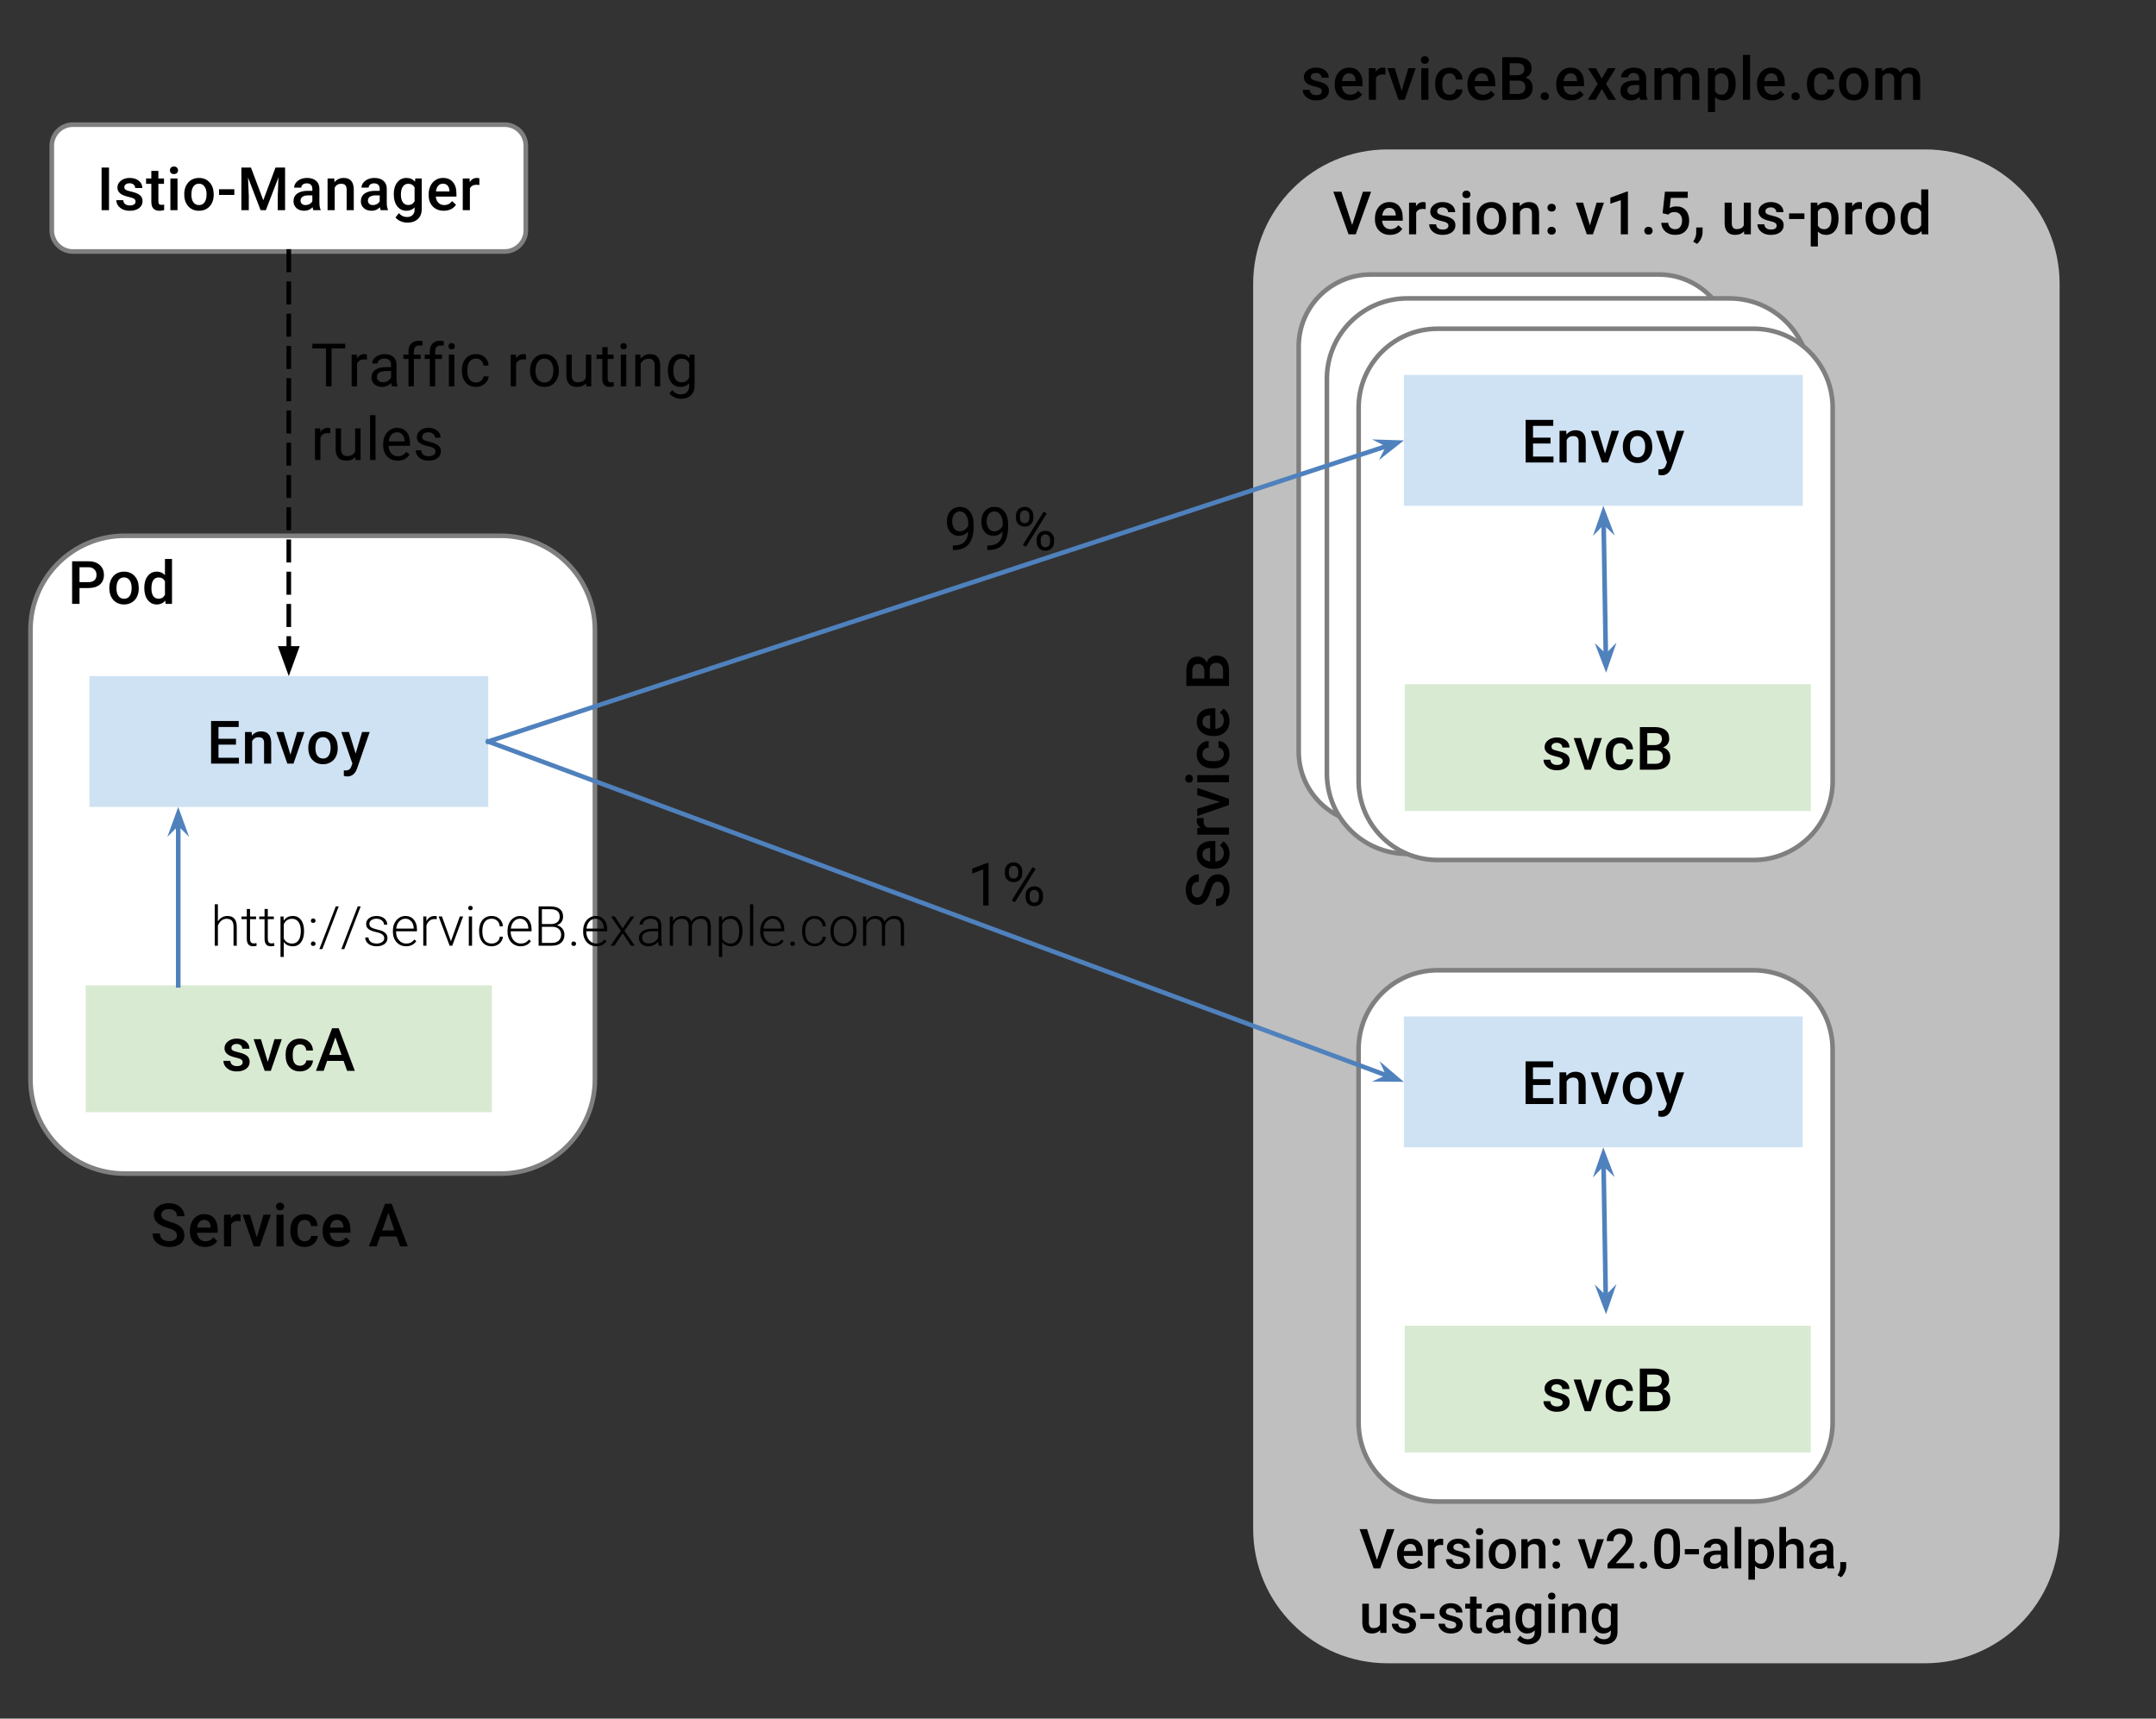 <?xml version="1.0" standalone="yes"?>

<svg version="1.1" viewBox="0.0 0.0 468.0 373.0" fill="none" stroke="none" stroke-linecap="square" stroke-miterlimit="10" xmlns="http://www.w3.org/2000/svg" xmlns:xlink="http://www.w3.org/1999/xlink"><rect x="0.0" y="0.0" width="468.0" height="373.0" fill="#333333" stroke="none"/><clipPath id="p.0"><path d="m0 0l468.0 0l0 373.0l-468.0 0l0 -373.0z" clip-rule="nonzero"></path></clipPath><g clip-path="url(#p.0)"><path fill="#000000" fill-opacity="0.0" d="m0 0l468.0 0l0 373.0l-468.0 0z" fill-rule="evenodd"></path><path fill="#ffffff" d="m353.48 56.87l0 0c8.634 0 15.633 6.999 15.633 15.633l0 87.884c0 4.146 -1.647 8.122 -4.579 11.054c-2.932 2.932 -6.908 4.579 -11.054 4.579l-62.53 0c-8.634 0 -15.633 -6.999 -15.633 -15.633l0 -87.884l0 0c0 -8.634 6.999 -15.633 15.633 -15.633z" fill-rule="evenodd"></path><path stroke="#7f7f7f" stroke-width="1.0" stroke-linejoin="round" stroke-linecap="butt" d="m353.48 56.87l0 0c8.634 0 15.633 6.999 15.633 15.633l0 87.884c0 4.146 -1.647 8.122 -4.579 11.054c-2.932 2.932 -6.908 4.579 -11.054 4.579l-62.53 0c-8.634 0 -15.633 -6.999 -15.633 -15.633l0 -87.884l0 0c0 -8.634 6.999 -15.633 15.633 -15.633z" fill-rule="evenodd"></path><path fill="#ffffff" d="m108.718 116.287l0 0c11.278 0 20.42 9.143 20.42 20.42l0 97.584c0 5.416 -2.151 10.61 -5.981 14.439c-3.83 3.83 -9.024 5.981 -14.439 5.981l-81.679 0c-11.278 0 -20.42 -9.143 -20.42 -20.42l0 -97.584c0 -11.278 9.143 -20.42 20.42 -20.42z" fill-rule="evenodd"></path><path stroke="#7f7f7f" stroke-width="1.0" stroke-linejoin="round" stroke-linecap="butt" d="m108.718 116.287l0 0c11.278 0 20.42 9.143 20.42 20.42l0 97.584c0 5.416 -2.151 10.61 -5.981 14.439c-3.83 3.83 -9.024 5.981 -14.439 5.981l-81.679 0c-11.278 0 -20.42 -9.143 -20.42 -20.42l0 -97.584c0 -11.278 9.143 -20.42 20.42 -20.42z" fill-rule="evenodd"></path><path fill="#d9ead3" d="m18.609 213.852l88.157 0l0 27.528l-88.157 0z" fill-rule="evenodd"></path><path fill="#000000" d="m52.669 230.557q0 -0.422 -0.344 -0.625q-0.328 -0.219 -1.125 -0.391q-0.781 -0.172 -1.312 -0.422q-1.156 -0.562 -1.156 -1.609q0 -0.891 0.75 -1.484q0.75 -0.609 1.906 -0.609q1.234 0 1.984 0.609q0.766 0.609 0.766 1.578l-1.547 0q0 -0.438 -0.328 -0.734q-0.328 -0.297 -0.875 -0.297q-0.516 0 -0.844 0.234q-0.312 0.234 -0.312 0.625q0 0.359 0.297 0.562q0.312 0.188 1.219 0.391q0.906 0.203 1.422 0.484q0.516 0.266 0.766 0.656q0.25 0.391 0.25 0.938q0 0.938 -0.766 1.516q-0.766 0.562 -2.016 0.562q-0.844 0 -1.5 -0.297q-0.656 -0.312 -1.031 -0.844q-0.375 -0.531 -0.375 -1.156l1.5 0q0.031 0.547 0.406 0.844q0.391 0.297 1.016 0.297q0.609 0 0.922 -0.219q0.328 -0.234 0.328 -0.609zm5.457 -0.094l1.453 -4.922l1.594 0l-2.391 6.875l-1.328 0l-2.406 -6.875l1.594 0l1.484 4.922zm6.983 0.844q0.578 0 0.953 -0.328q0.391 -0.344 0.422 -0.828l1.453 0q-0.031 0.641 -0.406 1.203q-0.375 0.547 -1.016 0.875q-0.641 0.312 -1.391 0.312q-1.438 0 -2.281 -0.922q-0.844 -0.938 -0.844 -2.594l0 -0.156q0 -1.562 0.828 -2.5q0.844 -0.953 2.297 -0.953q1.219 0 1.984 0.719q0.781 0.719 0.828 1.875l-1.453 0q-0.031 -0.594 -0.406 -0.969q-0.375 -0.375 -0.969 -0.375q-0.75 0 -1.156 0.547q-0.406 0.531 -0.406 1.641l0 0.25q0 1.109 0.391 1.656q0.406 0.547 1.172 0.547zm9.476 -1.047l-3.578 0l-0.75 2.156l-1.672 0l3.5 -9.25l1.438 0l3.5 9.25l-1.672 0l-0.766 -2.156zm-3.125 -1.297l2.672 0l-1.328 -3.828l-1.344 3.828z" fill-rule="nonzero"></path><path fill="#cfe2f3" d="m19.398 146.735l86.583 0l0 28.409l-86.583 0z" fill-rule="evenodd"></path><path fill="#000000" d="m51.224 161.615l-3.797 0l0 2.844l4.438 0l0 1.281l-6.047 0l0 -9.25l6.0 0l0 1.297l-4.391 0l0 2.562l3.797 0l0 1.266zm3.411 -2.75l0.047 0.797q0.766 -0.922 2.0 -0.922q2.141 0 2.188 2.469l0 4.531l-1.547 0l0 -4.453q0 -0.656 -0.281 -0.969q-0.281 -0.312 -0.922 -0.312q-0.938 0 -1.391 0.844l0 4.891l-1.547 0l0 -6.875l1.453 0zm8.412 4.922l1.453 -4.922l1.594 0l-2.391 6.875l-1.328 0l-2.406 -6.875l1.594 0l1.484 4.922zm3.874 -1.547q0 -1.0 0.391 -1.812q0.406 -0.812 1.125 -1.25q0.734 -0.438 1.672 -0.438q1.391 0 2.25 0.906q0.875 0.891 0.938 2.375l0.016 0.359q0 1.016 -0.391 1.812q-0.391 0.797 -1.125 1.234q-0.719 0.438 -1.672 0.438q-1.453 0 -2.328 -0.969q-0.875 -0.969 -0.875 -2.578l0 -0.078zm1.547 0.141q0 1.062 0.438 1.656q0.438 0.594 1.219 0.594q0.781 0 1.203 -0.609q0.438 -0.609 0.438 -1.781q0 -1.031 -0.453 -1.641q-0.438 -0.609 -1.203 -0.609q-0.75 0 -1.203 0.594q-0.438 0.594 -0.438 1.797zm8.729 1.156l1.406 -4.672l1.641 0l-2.734 7.922q-0.625 1.734 -2.125 1.734q-0.344 0 -0.75 -0.125l0 -1.188l0.297 0.016q0.578 0 0.875 -0.219q0.297 -0.203 0.469 -0.703l0.219 -0.594l-2.406 -6.844l1.656 0l1.453 4.672z" fill-rule="nonzero"></path><path fill="#000000" fill-opacity="0.0" d="m38.689 175.144l0 38.709" fill-rule="evenodd"></path><path stroke="#4f81bd" stroke-width="1.0" stroke-linejoin="round" stroke-linecap="butt" d="m38.689 178.571l0 35.282" fill-rule="evenodd"></path><path fill="#4f81bd" stroke="#4f81bd" stroke-width="1.0" stroke-linecap="butt" d="m38.689 178.571l1.125 1.125l-1.125 -3.09l-1.125 3.09z" fill-rule="evenodd"></path><path fill="#000000" fill-opacity="0.0" d="m7.714 115.265l48.0 0l0 23.528l-48.0 0z" fill-rule="evenodd"></path><path fill="#000000" d="m17.261 127.628l0 3.438l-1.609 0l0 -9.25l3.531 0q1.562 0 2.469 0.812q0.906 0.812 0.906 2.141q0 1.359 -0.891 2.109q-0.891 0.75 -2.5 0.75l-1.906 0zm0 -1.281l1.922 0q0.859 0 1.312 -0.406q0.453 -0.406 0.453 -1.172q0 -0.75 -0.469 -1.188q-0.453 -0.453 -1.25 -0.469l-1.969 0l0 3.234zm6.472 1.219q0 -1.0 0.391 -1.812q0.406 -0.812 1.125 -1.25q0.734 -0.438 1.672 -0.438q1.391 0 2.25 0.906q0.875 0.891 0.938 2.375l0.016 0.359q0 1.016 -0.391 1.812q-0.391 0.797 -1.125 1.234q-0.719 0.438 -1.672 0.438q-1.453 0 -2.328 -0.969q-0.875 -0.969 -0.875 -2.578l0 -0.078zm1.547 0.141q0 1.062 0.438 1.656q0.438 0.594 1.219 0.594q0.781 0 1.203 -0.609q0.438 -0.609 0.438 -1.781q0 -1.031 -0.453 -1.641q-0.438 -0.609 -1.203 -0.609q-0.75 0 -1.203 0.594q-0.438 0.594 -0.438 1.797zm6.041 -0.125q0 -1.594 0.734 -2.547q0.734 -0.969 1.984 -0.969q1.078 0 1.766 0.766l0 -3.516l1.531 0l0 9.75l-1.391 0l-0.078 -0.719q-0.688 0.844 -1.844 0.844q-1.203 0 -1.953 -0.969q-0.75 -0.969 -0.75 -2.641zm1.547 0.125q0 1.062 0.391 1.656q0.406 0.578 1.156 0.578q0.938 0 1.391 -0.844l0 -2.938q-0.438 -0.828 -1.375 -0.828q-0.75 0 -1.156 0.594q-0.406 0.594 -0.406 1.781z" fill-rule="nonzero"></path><path fill="#000000" fill-opacity="0.0" d="m25.648 254.713l74.079 0l0 23.528l-74.079 0z" fill-rule="evenodd"></path><path fill="#000000" d="m38.414 268.138q0 -0.609 -0.438 -0.938q-0.422 -0.344 -1.547 -0.672q-1.109 -0.344 -1.766 -0.75q-1.266 -0.797 -1.266 -2.078q0 -1.109 0.906 -1.828q0.922 -0.734 2.375 -0.734q0.969 0 1.719 0.359q0.75 0.359 1.188 1.016q0.438 0.656 0.438 1.453l-1.609 0q0 -0.719 -0.453 -1.125q-0.453 -0.422 -1.297 -0.422q-0.781 0 -1.219 0.344q-0.438 0.328 -0.438 0.938q0 0.516 0.469 0.859q0.469 0.328 1.547 0.656q1.078 0.312 1.734 0.719q0.656 0.406 0.953 0.938q0.312 0.531 0.312 1.25q0 1.156 -0.891 1.844q-0.875 0.672 -2.391 0.672q-1.016 0 -1.859 -0.359q-0.828 -0.375 -1.297 -1.031q-0.469 -0.656 -0.469 -1.531l1.609 0q0 0.797 0.516 1.234q0.516 0.422 1.5 0.422q0.828 0 1.25 -0.344q0.422 -0.344 0.422 -0.891zm6.091 2.5q-1.469 0 -2.375 -0.922q-0.906 -0.922 -0.906 -2.453l0 -0.203q0 -1.016 0.391 -1.828q0.406 -0.812 1.109 -1.266q0.719 -0.453 1.609 -0.453q1.406 0 2.156 0.906q0.766 0.891 0.766 2.531l0 0.609l-4.484 0q0.078 0.859 0.578 1.359q0.5 0.484 1.25 0.484q1.062 0 1.719 -0.859l0.844 0.797q-0.422 0.625 -1.109 0.969q-0.688 0.328 -1.547 0.328zm-0.188 -5.875q-0.625 0 -1.016 0.438q-0.391 0.438 -0.5 1.234l2.938 0l0 -0.109q-0.047 -0.781 -0.422 -1.172q-0.359 -0.391 -1.0 -0.391zm7.918 0.297q-0.312 -0.062 -0.625 -0.062q-1.062 0 -1.438 0.812l0 4.703l-1.547 0l0 -6.875l1.484 0l0.031 0.781q0.562 -0.906 1.547 -0.906q0.328 0 0.547 0.094l0 1.453zm3.514 3.5l1.453 -4.922l1.594 0l-2.391 6.875l-1.328 0l-2.406 -6.875l1.594 0l1.484 4.922zm5.811 1.953l-1.547 0l0 -6.875l1.547 0l0 6.875zm-1.641 -8.656q0 -0.344 0.219 -0.578q0.234 -0.25 0.641 -0.25q0.422 0 0.656 0.25q0.234 0.234 0.234 0.578q0 0.359 -0.234 0.594q-0.234 0.219 -0.656 0.219q-0.406 0 -0.641 -0.219q-0.219 -0.234 -0.219 -0.594zm6.216 7.547q0.578 0 0.953 -0.328q0.391 -0.344 0.422 -0.828l1.453 0q-0.031 0.641 -0.406 1.203q-0.375 0.547 -1.016 0.875q-0.641 0.312 -1.391 0.312q-1.438 0 -2.281 -0.922q-0.844 -0.938 -0.844 -2.594l0 -0.156q0 -1.562 0.828 -2.5q0.844 -0.953 2.297 -0.953q1.219 0 1.984 0.719q0.781 0.719 0.828 1.875l-1.453 0q-0.031 -0.594 -0.406 -0.969q-0.375 -0.375 -0.969 -0.375q-0.75 0 -1.156 0.547q-0.406 0.531 -0.406 1.641l0 0.25q0 1.109 0.391 1.656q0.406 0.547 1.172 0.547zm7.18 1.234q-1.469 0 -2.375 -0.922q-0.906 -0.922 -0.906 -2.453l0 -0.203q0 -1.016 0.391 -1.828q0.406 -0.812 1.109 -1.266q0.719 -0.453 1.609 -0.453q1.406 0 2.156 0.906q0.766 0.891 0.766 2.531l0 0.609l-4.484 0q0.078 0.859 0.578 1.359q0.5 0.484 1.25 0.484q1.062 0 1.719 -0.859l0.844 0.797q-0.422 0.625 -1.109 0.969q-0.688 0.328 -1.547 0.328zm-0.188 -5.875q-0.625 0 -1.016 0.438q-0.391 0.438 -0.5 1.234l2.938 0l0 -0.109q-0.047 -0.781 -0.422 -1.172q-0.359 -0.391 -1.0 -0.391zm12.956 3.594l-3.578 0l-0.75 2.156l-1.672 0l3.5 -9.25l1.438 0l3.5 9.25l-1.672 0l-0.766 -2.156zm-3.125 -1.297l2.672 0l-1.328 -3.828l-1.344 3.828z" fill-rule="nonzero"></path><path fill="#bfbfbf" d="m417.9 32.43l0 0c16.114 0 29.176 13.063 29.176 29.176l0 270.214c0 7.738 -3.074 15.159 -8.546 20.631c-5.472 5.472 -12.893 8.546 -20.631 8.546l-116.702 0c-16.114 0 -29.176 -13.063 -29.176 -29.176l0 -270.214c0 -16.114 13.063 -29.176 29.176 -29.176z" fill-rule="evenodd"></path><path fill="#ffffff" d="m360.068 59.581l0 0c8.634 0 15.633 6.999 15.633 15.633l0 87.884c0 4.146 -1.647 8.122 -4.579 11.054c-2.932 2.932 -6.908 4.579 -11.054 4.579l-62.53 0c-8.634 0 -15.633 -6.999 -15.633 -15.633l0 -87.884l0 0c0 -8.634 6.999 -15.633 15.633 -15.633z" fill-rule="evenodd"></path><path stroke="#7f7f7f" stroke-width="1.0" stroke-linejoin="round" stroke-linecap="butt" d="m360.068 59.581l0 0c8.634 0 15.633 6.999 15.633 15.633l0 87.884c0 4.146 -1.647 8.122 -4.579 11.054c-2.932 2.932 -6.908 4.579 -11.054 4.579l-62.53 0c-8.634 0 -15.633 -6.999 -15.633 -15.633l0 -87.884l0 0c0 -8.634 6.999 -15.633 15.633 -15.633z" fill-rule="evenodd"></path><path fill="#ffffff" d="m375.401 64.76l0 0c9.651 0 17.475 7.824 17.475 17.475l0 85.616c0 4.635 -1.841 9.08 -5.118 12.357c-3.277 3.277 -7.722 5.118 -12.357 5.118l-69.9 0c-9.651 0 -17.475 -7.824 -17.475 -17.475l0 -85.616c0 -9.651 7.824 -17.475 17.475 -17.475z" fill-rule="evenodd"></path><path stroke="#7f7f7f" stroke-width="1.0" stroke-linejoin="round" stroke-linecap="butt" d="m375.401 64.76l0 0c9.651 0 17.475 7.824 17.475 17.475l0 85.616c0 4.635 -1.841 9.08 -5.118 12.357c-3.277 3.277 -7.722 5.118 -12.357 5.118l-69.9 0c-9.651 0 -17.475 -7.824 -17.475 -17.475l0 -85.616c0 -9.651 7.824 -17.475 17.475 -17.475z" fill-rule="evenodd"></path><path fill="#ffffff" d="m380.664 71.348l0 0c9.472 0 17.15 7.678 17.15 17.15l0 81.007c0 4.548 -1.807 8.911 -5.023 12.127c-3.216 3.216 -7.578 5.023 -12.127 5.023l-68.598 0c-9.472 0 -17.15 -7.678 -17.15 -17.15l0 -81.007c0 -9.472 7.678 -17.15 17.15 -17.15z" fill-rule="evenodd"></path><path stroke="#7f7f7f" stroke-width="1.0" stroke-linejoin="round" stroke-linecap="butt" d="m380.664 71.348l0 0c9.472 0 17.15 7.678 17.15 17.15l0 81.007c0 4.548 -1.807 8.911 -5.023 12.127c-3.216 3.216 -7.578 5.023 -12.127 5.023l-68.598 0c-9.472 0 -17.15 -7.678 -17.15 -17.15l0 -81.007c0 -9.472 7.678 -17.15 17.15 -17.15z" fill-rule="evenodd"></path><path fill="#d9ead3" d="m304.926 148.492l88.157 0l0 27.528l-88.157 0z" fill-rule="evenodd"></path><path fill="#000000" d="m339.218 165.196q0 -0.422 -0.344 -0.625q-0.328 -0.219 -1.125 -0.391q-0.781 -0.172 -1.312 -0.422q-1.156 -0.562 -1.156 -1.609q0 -0.891 0.75 -1.484q0.75 -0.609 1.906 -0.609q1.234 0 1.984 0.609q0.766 0.609 0.766 1.578l-1.547 0q0 -0.438 -0.328 -0.734q-0.328 -0.297 -0.875 -0.297q-0.516 0 -0.844 0.234q-0.312 0.234 -0.312 0.625q0 0.359 0.297 0.562q0.312 0.188 1.219 0.391q0.906 0.203 1.422 0.484q0.516 0.266 0.766 0.656q0.25 0.391 0.25 0.938q0 0.938 -0.766 1.516q-0.766 0.562 -2.016 0.562q-0.844 0 -1.5 -0.297q-0.656 -0.312 -1.031 -0.844q-0.375 -0.531 -0.375 -1.156l1.5 0q0.031 0.547 0.406 0.844q0.391 0.297 1.016 0.297q0.609 0 0.922 -0.219q0.328 -0.234 0.328 -0.609zm5.457 -0.094l1.453 -4.922l1.594 0l-2.391 6.875l-1.328 0l-2.406 -6.875l1.594 0l1.484 4.922zm6.983 0.844q0.578 0 0.953 -0.328q0.391 -0.344 0.422 -0.828l1.453 0q-0.031 0.641 -0.406 1.203q-0.375 0.547 -1.016 0.875q-0.641 0.312 -1.391 0.312q-1.438 0 -2.281 -0.922q-0.844 -0.938 -0.844 -2.594l0 -0.156q0 -1.562 0.828 -2.5q0.844 -0.953 2.297 -0.953q1.219 0 1.984 0.719q0.781 0.719 0.828 1.875l-1.453 0q-0.031 -0.594 -0.406 -0.969q-0.375 -0.375 -0.969 -0.375q-0.75 0 -1.156 0.547q-0.406 0.531 -0.406 1.641l0 0.25q0 1.109 0.391 1.656q0.406 0.547 1.172 0.547zm4.305 1.109l0 -9.25l3.172 0q1.562 0 2.375 0.641q0.828 0.625 0.828 1.875q0 0.625 -0.344 1.141q-0.344 0.5 -1.0 0.781q0.75 0.203 1.156 0.766q0.406 0.562 0.406 1.344q0 1.312 -0.844 2.016q-0.828 0.688 -2.375 0.688l-3.375 0zm1.609 -4.172l0 2.891l1.781 0q0.75 0 1.172 -0.375q0.438 -0.375 0.438 -1.047q0 -1.438 -1.469 -1.469l-1.922 0zm0 -1.172l1.578 0q0.75 0 1.172 -0.344q0.422 -0.344 0.422 -0.969q0 -0.688 -0.391 -0.984q-0.391 -0.312 -1.219 -0.312l-1.562 0l0 2.609z" fill-rule="nonzero"></path><path fill="#cfe2f3" d="m304.745 81.373l86.583 0l0 28.409l-86.583 0z" fill-rule="evenodd"></path><path fill="#000000" d="m336.571 96.253l-3.797 0l0 2.844l4.438 0l0 1.281l-6.047 0l0 -9.25l6.0 0l0 1.297l-4.391 0l0 2.562l3.797 0l0 1.266zm3.411 -2.75l0.047 0.797q0.766 -0.922 2.0 -0.922q2.141 0 2.188 2.469l0 4.531l-1.547 0l0 -4.453q0 -0.656 -0.281 -0.969q-0.281 -0.312 -0.922 -0.312q-0.938 0 -1.391 0.844l0 4.891l-1.547 0l0 -6.875l1.453 0zm8.412 4.922l1.453 -4.922l1.594 0l-2.391 6.875l-1.328 0l-2.406 -6.875l1.594 0l1.484 4.922zm3.874 -1.547q0 -1.0 0.391 -1.812q0.406 -0.812 1.125 -1.25q0.734 -0.438 1.672 -0.438q1.391 0 2.25 0.906q0.875 0.891 0.938 2.375l0.016 0.359q0 1.016 -0.391 1.812q-0.391 0.797 -1.125 1.234q-0.719 0.438 -1.672 0.438q-1.453 0 -2.328 -0.969q-0.875 -0.969 -0.875 -2.578l0 -0.078zm1.547 0.141q0 1.062 0.438 1.656q0.438 0.594 1.219 0.594q0.781 0 1.203 -0.609q0.438 -0.609 0.438 -1.781q0 -1.031 -0.453 -1.641q-0.438 -0.609 -1.203 -0.609q-0.75 0 -1.203 0.594q-0.438 0.594 -0.438 1.797zm8.729 1.156l1.406 -4.672l1.641 0l-2.734 7.922q-0.625 1.734 -2.125 1.734q-0.344 0 -0.75 -0.125l0 -1.188l0.297 0.016q0.578 0 0.875 -0.219q0.297 -0.203 0.469 -0.703l0.219 -0.594l-2.406 -6.844l1.656 0l1.453 4.672z" fill-rule="nonzero"></path><path fill="#000000" fill-opacity="0.0" d="m348.036 109.782l0.598 36.22" fill-rule="evenodd"></path><path stroke="#4f81bd" stroke-width="1.0" stroke-linejoin="round" stroke-linecap="butt" d="m348.093 113.209l0.485 29.367" fill-rule="evenodd"></path><path fill="#4f81bd" stroke="#4f81bd" stroke-width="1.0" stroke-linecap="butt" d="m348.093 113.209l1.143 1.106l-1.175 -3.071l-1.073 3.108z" fill-rule="evenodd"></path><path fill="#4f81bd" stroke="#4f81bd" stroke-width="1.0" stroke-linecap="butt" d="m348.578 142.576l-1.143 -1.106l1.175 3.071l1.073 -3.108z" fill-rule="evenodd"></path><path fill="#000000" fill-opacity="0.0" d="m105.98 160.94l198.772 -65.354" fill-rule="evenodd"></path><path stroke="#4f81bd" stroke-width="1.0" stroke-linejoin="round" stroke-linecap="butt" d="m105.98 160.94l195.516 -64.284" fill-rule="evenodd"></path><path fill="#4f81bd" stroke="#4f81bd" stroke-width="1.0" stroke-linecap="butt" d="m301.496 96.656l-0.717 1.42l2.584 -2.033l-3.286 -0.103z" fill-rule="evenodd"></path><path fill="#000000" fill-opacity="0.0" d="m250.967 204.138l0 -79.055l23.528 0l0 79.055z" fill-rule="evenodd"></path><path fill="#000000" d="m264.392 191.372q-0.609 0 -0.938 0.438q-0.344 0.422 -0.672 1.547q-0.344 1.109 -0.75 1.766q-0.797 1.266 -2.078 1.266q-1.109 0 -1.828 -0.906q-0.734 -0.922 -0.734 -2.375q0 -0.969 0.359 -1.719q0.359 -0.75 1.016 -1.188q0.656 -0.438 1.453 -0.438l0 1.609q-0.719 0 -1.125 0.453q-0.422 0.453 -0.422 1.297q0 0.781 0.344 1.219q0.328 0.438 0.938 0.438q0.516 0 0.859 -0.469q0.328 -0.469 0.656 -1.547q0.312 -1.078 0.719 -1.734q0.406 -0.656 0.938 -0.953q0.531 -0.312 1.25 -0.312q1.156 0 1.844 0.891q0.672 0.875 0.672 2.391q0 1.016 -0.359 1.859q-0.375 0.828 -1.031 1.297q-0.656 0.469 -1.531 0.469l0 -1.609q0.797 0 1.234 -0.516q0.422 -0.516 0.422 -1.5q0 -0.828 -0.344 -1.25q-0.344 -0.422 -0.891 -0.422zm2.5 -6.091q0 1.469 -0.922 2.375q-0.922 0.906 -2.453 0.906l-0.203 0q-1.016 0 -1.828 -0.391q-0.812 -0.406 -1.266 -1.109q-0.453 -0.719 -0.453 -1.609q0 -1.406 0.906 -2.156q0.891 -0.766 2.531 -0.766l0.609 0l0 4.484q0.859 -0.078 1.359 -0.578q0.484 -0.5 0.484 -1.25q0 -1.062 -0.859 -1.719l0.797 -0.844q0.625 0.422 0.969 1.109q0.328 0.688 0.328 1.547zm-5.875 0.188q0 0.625 0.438 1.016q0.438 0.391 1.234 0.5l0 -2.938l-0.109 0q-0.781 0.047 -1.172 0.422q-0.391 0.359 -0.391 1.0zm0.297 -7.918q-0.062 0.312 -0.062 0.625q0 1.062 0.812 1.438l4.703 0l0 1.547l-6.875 0l0 -1.484l0.781 -0.031q-0.906 -0.562 -0.906 -1.547q0 -0.328 0.094 -0.547l1.453 0zm3.5 -3.514l-4.922 -1.453l0 -1.594l6.875 2.391l0 1.328l-6.875 2.406l0 -1.594l4.922 -1.484zm1.953 -5.811l0 1.547l-6.875 0l0 -1.547l6.875 0zm-8.656 1.641q-0.344 0 -0.578 -0.219q-0.25 -0.234 -0.25 -0.641q0 -0.422 0.25 -0.656q0.234 -0.234 0.578 -0.234q0.359 0 0.594 0.234q0.219 0.234 0.219 0.656q0 0.406 -0.219 0.641q-0.234 0.219 -0.594 0.219zm7.547 -6.216q0 -0.578 -0.328 -0.953q-0.344 -0.391 -0.828 -0.422l0 -1.453q0.641 0.031 1.203 0.406q0.547 0.375 0.875 1.016q0.312 0.641 0.312 1.391q0 1.438 -0.922 2.281q-0.938 0.844 -2.594 0.844l-0.156 0q-1.562 0 -2.5 -0.828q-0.953 -0.844 -0.953 -2.297q0 -1.219 0.719 -1.984q0.719 -0.781 1.875 -0.828l0 1.453q-0.594 0.031 -0.969 0.406q-0.375 0.375 -0.375 0.969q0 0.75 0.547 1.156q0.531 0.406 1.641 0.406l0.25 0q1.109 0 1.656 -0.391q0.547 -0.406 0.547 -1.172zm1.234 -7.18q0 1.469 -0.922 2.375q-0.922 0.906 -2.453 0.906l-0.203 0q-1.016 0 -1.828 -0.391q-0.812 -0.406 -1.266 -1.109q-0.453 -0.719 -0.453 -1.609q0 -1.406 0.906 -2.156q0.891 -0.766 2.531 -0.766l0.609 0l0 4.484q0.859 -0.078 1.359 -0.578q0.484 -0.5 0.484 -1.25q0 -1.062 -0.859 -1.719l0.797 -0.844q0.625 0.422 0.969 1.109q0.328 0.688 0.328 1.547zm-5.875 0.188q0 0.625 0.438 1.016q0.438 0.391 1.234 0.5l0 -2.938l-0.109 0q-0.781 0.047 -1.172 0.422q-0.391 0.359 -0.391 1.0zm5.75 -7.784l-9.25 0l0 -3.172q0 -1.562 0.641 -2.375q0.625 -0.828 1.875 -0.828q0.625 0 1.141 0.344q0.5 0.344 0.781 1.0q0.203 -0.75 0.766 -1.156q0.562 -0.406 1.344 -0.406q1.312 0 2.016 0.844q0.688 0.828 0.688 2.375l0 3.375zm-4.172 -1.609l2.891 0l0 -1.781q0 -0.75 -0.375 -1.172q-0.375 -0.438 -1.047 -0.438q-1.438 0 -1.469 1.469l0 1.922zm-1.172 0l0 -1.578q0 -0.75 -0.344 -1.172q-0.344 -0.422 -0.969 -0.422q-0.688 0 -0.984 0.391q-0.312 0.391 -0.312 1.219l0 1.562l2.609 0z" fill-rule="nonzero"></path><path fill="#000000" fill-opacity="0.0" d="m38.688 190.736l178.898 0l0 23.528l-178.898 0z" fill-rule="evenodd"></path><path fill="#000000" d="m47.297 199.991q0.344 -0.578 0.875 -0.875q0.547 -0.312 1.188 -0.312q1.016 0 1.516 0.578q0.5 0.562 0.516 1.719l0 4.156l-0.703 0l0 -4.172q0 -0.844 -0.359 -1.25q-0.359 -0.422 -1.141 -0.422q-0.641 0 -1.141 0.406q-0.5 0.406 -0.75 1.094l0 4.344l-0.688 0l0 -9.0l0.688 0l0 3.734zm6.977 -2.703l0 1.625l1.312 0l0 0.578l-1.312 0l0 4.219q0 0.531 0.188 0.797q0.203 0.25 0.641 0.25q0.172 0 0.578 -0.062l0.016 0.578q-0.266 0.109 -0.75 0.109q-0.719 0 -1.047 -0.422q-0.328 -0.422 -0.328 -1.234l0 -4.234l-1.156 0l0 -0.578l1.156 0l0 -1.625l0.703 0zm3.855 0l0 1.625l1.312 0l0 0.578l-1.312 0l0 4.219q0 0.531 0.188 0.797q0.203 0.25 0.641 0.25q0.172 0 0.578 -0.062l0.016 0.578q-0.266 0.109 -0.75 0.109q-0.719 0 -1.047 -0.422q-0.328 -0.422 -0.328 -1.234l0 -4.234l-1.156 0l0 -0.578l1.156 0l0 -1.625l0.703 0zm7.871 4.859q0 1.484 -0.656 2.359q-0.656 0.875 -1.766 0.875q-1.297 0 -1.984 -0.922l0 3.234l-0.703 0l0 -8.781l0.656 0l0.031 0.906q0.688 -1.016 1.984 -1.016q1.141 0 1.781 0.859q0.656 0.859 0.656 2.391l0 0.094zm-0.703 -0.125q0 -1.203 -0.5 -1.906q-0.5 -0.703 -1.391 -0.703q-0.641 0 -1.109 0.312q-0.453 0.297 -0.703 0.891l0 3.047q0.25 0.547 0.719 0.844q0.469 0.281 1.109 0.281q0.875 0 1.375 -0.703q0.5 -0.719 0.5 -2.062zm2.182 2.812q0 -0.203 0.125 -0.344q0.141 -0.156 0.375 -0.156q0.234 0 0.375 0.156q0.141 0.141 0.141 0.344q0 0.203 -0.141 0.344q-0.141 0.125 -0.375 0.125q-0.234 0 -0.375 -0.125q-0.125 -0.141 -0.125 -0.344zm0 -5.0q0 -0.203 0.125 -0.344q0.141 -0.156 0.375 -0.156q0.234 0 0.375 0.156q0.141 0.141 0.141 0.344q0 0.203 -0.141 0.344q-0.141 0.125 -0.375 0.125q-0.234 0 -0.375 -0.125q-0.125 -0.141 -0.125 -0.344zm2.488 6.156l-0.641 0l3.562 -9.266l0.641 0l-3.562 9.266zm4.764 0l-0.641 0l3.562 -9.266l0.641 0l-3.562 9.266zm8.67 -2.344q0 -0.531 -0.422 -0.844q-0.422 -0.312 -1.266 -0.484q-0.844 -0.188 -1.312 -0.422q-0.469 -0.234 -0.703 -0.562q-0.219 -0.328 -0.219 -0.812q0 -0.75 0.625 -1.234q0.641 -0.484 1.609 -0.484q1.062 0 1.703 0.531q0.641 0.516 0.641 1.359l-0.703 0q0 -0.562 -0.469 -0.922q-0.453 -0.375 -1.172 -0.375q-0.688 0 -1.109 0.312q-0.422 0.297 -0.422 0.797q0 0.469 0.344 0.734q0.359 0.266 1.281 0.484q0.922 0.203 1.375 0.453q0.469 0.25 0.688 0.594q0.234 0.344 0.234 0.844q0 0.797 -0.656 1.281q-0.641 0.484 -1.688 0.484q-1.109 0 -1.797 -0.531q-0.688 -0.547 -0.688 -1.375l0.703 0q0.047 0.625 0.516 0.969q0.484 0.344 1.266 0.344q0.734 0 1.188 -0.328q0.453 -0.328 0.453 -0.812zm4.732 1.734q-0.812 0 -1.469 -0.406q-0.656 -0.406 -1.016 -1.109q-0.359 -0.719 -0.359 -1.594l0 -0.25q0 -0.922 0.344 -1.656q0.359 -0.734 0.984 -1.141q0.641 -0.422 1.375 -0.422q1.156 0 1.828 0.797q0.688 0.781 0.688 2.141l0 0.391l-4.531 0l0 0.141q0 1.078 0.625 1.797q0.625 0.719 1.562 0.719q0.562 0 0.984 -0.203q0.438 -0.219 0.781 -0.672l0.438 0.344q-0.766 1.125 -2.234 1.125zm-0.141 -5.984q-0.781 0 -1.328 0.578q-0.547 0.578 -0.656 1.562l3.797 0l0 -0.078q-0.031 -0.922 -0.531 -1.484q-0.484 -0.578 -1.281 -0.578zm6.809 0.109q-0.219 -0.031 -0.469 -0.031q-0.656 0 -1.109 0.375q-0.453 0.359 -0.656 1.047l0 4.359l-0.688 0l0 -6.344l0.672 0l0.016 1.016q0.562 -1.125 1.797 -1.125q0.281 0 0.453 0.078l-0.016 0.625zm3.084 4.781l1.922 -5.375l0.719 0l-2.359 6.344l-0.562 0l-2.391 -6.344l0.719 0l1.953 5.375zm4.584 0.969l-0.703 0l0 -6.344l0.703 0l0 6.344zm-0.828 -8.172q0 -0.203 0.125 -0.344q0.125 -0.141 0.344 -0.141q0.234 0 0.359 0.141q0.141 0.141 0.141 0.344q0 0.203 -0.141 0.344q-0.125 0.125 -0.359 0.125q-0.219 0 -0.344 -0.125q-0.125 -0.141 -0.125 -0.344zm5.08 7.703q0.719 0 1.219 -0.406q0.5 -0.422 0.531 -1.078l0.688 0q-0.031 0.578 -0.375 1.062q-0.328 0.469 -0.891 0.75q-0.547 0.266 -1.172 0.266q-1.25 0 -1.984 -0.875q-0.734 -0.875 -0.734 -2.328l0 -0.219q0 -0.938 0.328 -1.656q0.328 -0.719 0.938 -1.109q0.625 -0.391 1.438 -0.391q1.047 0 1.719 0.625q0.688 0.609 0.734 1.625l-0.688 0q-0.047 -0.75 -0.531 -1.203q-0.484 -0.453 -1.234 -0.453q-0.953 0 -1.484 0.688q-0.516 0.688 -0.516 1.922l0 0.203q0 1.219 0.516 1.906q0.531 0.672 1.5 0.672zm6.291 0.594q-0.812 0 -1.469 -0.406q-0.656 -0.406 -1.016 -1.109q-0.359 -0.719 -0.359 -1.594l0 -0.25q0 -0.922 0.344 -1.656q0.359 -0.734 0.984 -1.141q0.641 -0.422 1.375 -0.422q1.156 0 1.828 0.797q0.688 0.781 0.688 2.141l0 0.391l-4.531 0l0 0.141q0 1.078 0.625 1.797q0.625 0.719 1.562 0.719q0.562 0 0.984 -0.203q0.438 -0.219 0.781 -0.672l0.438 0.344q-0.766 1.125 -2.234 1.125zm-0.141 -5.984q-0.781 0 -1.328 0.578q-0.547 0.578 -0.656 1.562l3.797 0l0 -0.078q-0.031 -0.922 -0.531 -1.484q-0.484 -0.578 -1.281 -0.578zm4.043 5.859l0 -8.531l2.516 0q1.375 0 2.078 0.562q0.719 0.562 0.719 1.672q0 0.656 -0.359 1.156q-0.359 0.484 -0.984 0.688q0.734 0.172 1.188 0.75q0.453 0.562 0.453 1.297q0 1.141 -0.734 1.781q-0.719 0.625 -2.016 0.625l-2.859 0zm0.719 -4.109l0 3.5l2.172 0q0.922 0 1.453 -0.469q0.547 -0.469 0.547 -1.312q0 -0.797 -0.516 -1.25q-0.516 -0.469 -1.438 -0.469l-2.219 0zm0 -0.594l1.969 0q0.906 -0.016 1.391 -0.422q0.5 -0.406 0.5 -1.188q0 -0.828 -0.516 -1.219q-0.5 -0.391 -1.547 -0.391l-1.797 0l0 3.219zm6.4 4.281q0 -0.203 0.125 -0.344q0.141 -0.156 0.375 -0.156q0.234 0 0.375 0.156q0.141 0.141 0.141 0.344q0 0.203 -0.141 0.344q-0.141 0.125 -0.375 0.125q-0.234 0 -0.375 -0.125q-0.125 -0.141 -0.125 -0.344zm5.396 0.547q-0.812 0 -1.469 -0.406q-0.656 -0.406 -1.016 -1.109q-0.359 -0.719 -0.359 -1.594l0 -0.25q0 -0.922 0.344 -1.656q0.359 -0.734 0.984 -1.141q0.641 -0.422 1.375 -0.422q1.156 0 1.828 0.797q0.688 0.781 0.688 2.141l0 0.391l-4.531 0l0 0.141q0 1.078 0.625 1.797q0.625 0.719 1.562 0.719q0.562 0 0.984 -0.203q0.438 -0.219 0.781 -0.672l0.438 0.344q-0.766 1.125 -2.234 1.125zm-0.141 -5.984q-0.781 0 -1.328 0.578q-0.547 0.578 -0.656 1.562l3.797 0l0 -0.078q-0.031 -0.922 -0.531 -1.484q-0.484 -0.578 -1.281 -0.578zm5.871 2.094l1.719 -2.578l0.828 0l-2.156 3.109l2.25 3.234l-0.828 0l-1.812 -2.688l-1.797 2.688l-0.828 0l2.234 -3.234l-2.141 -3.109l0.828 0l1.703 2.578zm7.852 3.766q-0.109 -0.297 -0.141 -0.891q-0.375 0.484 -0.953 0.75q-0.562 0.266 -1.203 0.266q-0.906 0 -1.469 -0.516q-0.562 -0.516 -0.562 -1.297q0 -0.922 0.766 -1.453q0.766 -0.547 2.141 -0.547l1.281 0l0 -0.719q0 -0.688 -0.422 -1.062q-0.422 -0.391 -1.219 -0.391q-0.734 0 -1.219 0.375q-0.484 0.375 -0.484 0.891l-0.703 0q0 -0.75 0.703 -1.297q0.703 -0.562 1.734 -0.562q1.062 0 1.672 0.531q0.609 0.531 0.625 1.469l0 3.0q0 0.922 0.203 1.375l0 0.078l-0.75 0zm-2.203 -0.5q0.703 0 1.25 -0.344q0.562 -0.344 0.812 -0.906l0 -1.391l-1.266 0q-1.047 0 -1.641 0.375q-0.578 0.375 -0.578 1.031q0 0.531 0.391 0.891q0.391 0.344 1.031 0.344zm5.256 -5.844l0.031 1.031q0.344 -0.578 0.875 -0.859q0.531 -0.281 1.172 -0.281q1.5 0 1.906 1.219q0.344 -0.578 0.906 -0.891q0.578 -0.328 1.25 -0.328q2.047 0 2.094 2.219l0 4.234l-0.703 0l0 -4.172q-0.016 -0.859 -0.375 -1.266q-0.359 -0.406 -1.172 -0.406q-0.75 0 -1.281 0.484q-0.516 0.484 -0.578 1.156l0 4.203l-0.703 0l0 -4.234q0 -0.812 -0.391 -1.203q-0.375 -0.406 -1.156 -0.406q-0.656 0 -1.141 0.375q-0.469 0.375 -0.703 1.125l0 4.344l-0.703 0l0 -6.344l0.672 0zm15.104 3.234q0 1.484 -0.656 2.359q-0.656 0.875 -1.766 0.875q-1.297 0 -1.984 -0.922l0 3.234l-0.703 0l0 -8.781l0.656 0l0.031 0.906q0.688 -1.016 1.984 -1.016q1.141 0 1.781 0.859q0.656 0.859 0.656 2.391l0 0.094zm-0.703 -0.125q0 -1.203 -0.5 -1.906q-0.5 -0.703 -1.391 -0.703q-0.641 0 -1.109 0.312q-0.453 0.297 -0.703 0.891l0 3.047q0.25 0.547 0.719 0.844q0.469 0.281 1.109 0.281q0.875 0 1.375 -0.703q0.5 -0.719 0.5 -2.062zm3.041 3.234l-0.703 0l0 -9.0l0.703 0l0 9.0zm4.361 0.125q-0.812 0 -1.469 -0.406q-0.656 -0.406 -1.016 -1.109q-0.359 -0.719 -0.359 -1.594l0 -0.25q0 -0.922 0.344 -1.656q0.359 -0.734 0.984 -1.141q0.641 -0.422 1.375 -0.422q1.156 0 1.828 0.797q0.688 0.781 0.688 2.141l0 0.391l-4.531 0l0 0.141q0 1.078 0.625 1.797q0.625 0.719 1.562 0.719q0.562 0 0.984 -0.203q0.438 -0.219 0.781 -0.672l0.438 0.344q-0.766 1.125 -2.234 1.125zm-0.141 -5.984q-0.781 0 -1.328 0.578q-0.547 0.578 -0.656 1.562l3.797 0l0 -0.078q-0.031 -0.922 -0.531 -1.484q-0.484 -0.578 -1.281 -0.578zm3.809 5.438q0 -0.203 0.125 -0.344q0.141 -0.156 0.375 -0.156q0.234 0 0.375 0.156q0.141 0.141 0.141 0.344q0 0.203 -0.141 0.344q-0.141 0.125 -0.375 0.125q-0.234 0 -0.375 -0.125q-0.125 -0.141 -0.125 -0.344zm5.287 -0.047q0.719 0 1.219 -0.406q0.5 -0.422 0.531 -1.078l0.688 0q-0.031 0.578 -0.375 1.062q-0.328 0.469 -0.891 0.75q-0.547 0.266 -1.172 0.266q-1.25 0 -1.984 -0.875q-0.734 -0.875 -0.734 -2.328l0 -0.219q0 -0.938 0.328 -1.656q0.328 -0.719 0.938 -1.109q0.625 -0.391 1.438 -0.391q1.047 0 1.719 0.625q0.688 0.609 0.734 1.625l-0.688 0q-0.047 -0.75 -0.531 -1.203q-0.484 -0.453 -1.234 -0.453q-0.953 0 -1.484 0.688q-0.516 0.688 -0.516 1.922l0 0.203q0 1.219 0.516 1.906q0.531 0.672 1.5 0.672zm3.447 -2.797q0 -0.906 0.344 -1.641q0.359 -0.734 1.0 -1.141q0.656 -0.406 1.484 -0.406q1.266 0 2.047 0.891q0.781 0.875 0.781 2.344l0 0.141q0 0.922 -0.359 1.656q-0.344 0.734 -1.0 1.141q-0.641 0.406 -1.469 0.406q-1.25 0 -2.047 -0.891q-0.781 -0.891 -0.781 -2.359l0 -0.141zm0.703 0.188q0 1.141 0.578 1.875q0.594 0.734 1.547 0.734q0.953 0 1.531 -0.734q0.594 -0.734 0.594 -1.922l0 -0.141q0 -0.719 -0.266 -1.328q-0.266 -0.609 -0.75 -0.938q-0.484 -0.328 -1.109 -0.328q-0.938 0 -1.531 0.734q-0.594 0.734 -0.594 1.922l0 0.125zm7.033 -3.266l0.031 1.031q0.344 -0.578 0.875 -0.859q0.531 -0.281 1.172 -0.281q1.5 0 1.906 1.219q0.344 -0.578 0.906 -0.891q0.578 -0.328 1.25 -0.328q2.047 0 2.094 2.219l0 4.234l-0.703 0l0 -4.172q-0.016 -0.859 -0.375 -1.266q-0.359 -0.406 -1.172 -0.406q-0.75 0 -1.281 0.484q-0.516 0.484 -0.578 1.156l0 4.203l-0.703 0l0 -4.234q0 -0.812 -0.391 -1.203q-0.375 -0.406 -1.156 -0.406q-0.656 0 -1.141 0.375q-0.469 0.375 -0.703 1.125l0 4.344l-0.703 0l0 -6.344l0.672 0z" fill-rule="nonzero"></path><path fill="#000000" fill-opacity="0.0" d="m282.304 35.055l178.898 0l0 23.528l-178.898 0z" fill-rule="evenodd"></path><path fill="#000000" d="m293.508 48.839l2.344 -7.234l1.766 0l-3.328 9.25l-1.562 0l-3.312 -9.25l1.766 0l2.328 7.234zm8.232 2.141q-1.469 0 -2.375 -0.922q-0.906 -0.922 -0.906 -2.453l0 -0.203q0 -1.016 0.391 -1.828q0.406 -0.812 1.109 -1.266q0.719 -0.453 1.609 -0.453q1.406 0 2.156 0.906q0.766 0.891 0.766 2.531l0 0.609l-4.484 0q0.078 0.859 0.578 1.359q0.5 0.484 1.25 0.484q1.062 0 1.719 -0.859l0.844 0.797q-0.422 0.625 -1.109 0.969q-0.688 0.328 -1.547 0.328zm-0.188 -5.875q-0.625 0 -1.016 0.438q-0.391 0.438 -0.5 1.234l2.938 0l0 -0.109q-0.047 -0.781 -0.422 -1.172q-0.359 -0.391 -1.0 -0.391zm7.918 0.297q-0.312 -0.062 -0.625 -0.062q-1.062 0 -1.438 0.812l0 4.703l-1.547 0l0 -6.875l1.484 0l0.031 0.781q0.562 -0.906 1.547 -0.906q0.328 0 0.547 0.094l0 1.453zm4.936 3.594q0 -0.422 -0.344 -0.625q-0.328 -0.219 -1.125 -0.391q-0.781 -0.172 -1.312 -0.422q-1.156 -0.562 -1.156 -1.609q0 -0.891 0.75 -1.484q0.75 -0.609 1.906 -0.609q1.234 0 1.984 0.609q0.766 0.609 0.766 1.578l-1.547 0q0 -0.438 -0.328 -0.734q-0.328 -0.297 -0.875 -0.297q-0.516 0 -0.844 0.234q-0.312 0.234 -0.312 0.625q0 0.359 0.297 0.562q0.312 0.188 1.219 0.391q0.906 0.203 1.422 0.484q0.516 0.266 0.766 0.656q0.25 0.391 0.25 0.938q0 0.938 -0.766 1.516q-0.766 0.562 -2.016 0.562q-0.844 0 -1.5 -0.297q-0.656 -0.312 -1.031 -0.844q-0.375 -0.531 -0.375 -1.156l1.5 0q0.031 0.547 0.406 0.844q0.391 0.297 1.016 0.297q0.609 0 0.922 -0.219q0.328 -0.234 0.328 -0.609zm4.676 1.859l-1.547 0l0 -6.875l1.547 0l0 6.875zm-1.641 -8.656q0 -0.344 0.219 -0.578q0.234 -0.25 0.641 -0.25q0.422 0 0.656 0.25q0.234 0.234 0.234 0.578q0 0.359 -0.234 0.594q-0.234 0.219 -0.656 0.219q-0.406 0 -0.641 -0.219q-0.219 -0.234 -0.219 -0.594zm3.107 5.156q0 -1.0 0.391 -1.812q0.406 -0.812 1.125 -1.25q0.734 -0.438 1.672 -0.438q1.391 0 2.25 0.906q0.875 0.891 0.938 2.375l0.016 0.359q0 1.016 -0.391 1.812q-0.391 0.797 -1.125 1.234q-0.719 0.438 -1.672 0.438q-1.453 0 -2.328 -0.969q-0.875 -0.969 -0.875 -2.578l0 -0.078zm1.547 0.141q0 1.062 0.438 1.656q0.438 0.594 1.219 0.594q0.781 0 1.203 -0.609q0.438 -0.609 0.438 -1.781q0 -1.031 -0.453 -1.641q-0.438 -0.609 -1.203 -0.609q-0.75 0 -1.203 0.594q-0.438 0.594 -0.438 1.797zm7.76 -3.516l0.047 0.797q0.766 -0.922 2.0 -0.922q2.141 0 2.188 2.469l0 4.531l-1.547 0l0 -4.453q0 -0.656 -0.281 -0.969q-0.281 -0.312 -0.922 -0.312q-0.938 0 -1.391 0.844l0 4.891l-1.547 0l0 -6.875l1.453 0zm6.944 5.25q0.438 0 0.672 0.25q0.234 0.234 0.234 0.609q0 0.359 -0.234 0.594q-0.234 0.234 -0.672 0.234q-0.406 0 -0.656 -0.234q-0.234 -0.234 -0.234 -0.594q0 -0.375 0.234 -0.609q0.234 -0.25 0.656 -0.25zm0 -5.0q0.438 0 0.672 0.25q0.234 0.234 0.234 0.609q0 0.359 -0.234 0.594q-0.234 0.234 -0.672 0.234q-0.406 0 -0.656 -0.234q-0.234 -0.234 -0.234 -0.594q0 -0.375 0.234 -0.609q0.234 -0.25 0.656 -0.25zm8.322 4.672l1.453 -4.922l1.594 0l-2.391 6.875l-1.328 0l-2.406 -6.875l1.594 0l1.484 4.922zm8.249 1.953l-1.547 0l0 -7.422l-2.266 0.781l0 -1.312l3.609 -1.328l0.203 0l0 9.281zm4.45 -1.625q0.438 0 0.672 0.25q0.234 0.234 0.234 0.609q0 0.359 -0.234 0.594q-0.234 0.234 -0.672 0.234q-0.406 0 -0.656 -0.234q-0.234 -0.234 -0.234 -0.594q0 -0.375 0.234 -0.609q0.234 -0.25 0.656 -0.25zm3.082 -2.953l0.5 -4.672l4.953 0l0 1.344l-3.672 0l-0.25 2.203q0.641 -0.359 1.438 -0.359q1.328 0 2.062 0.844q0.734 0.844 0.734 2.266q0 1.406 -0.812 2.25q-0.812 0.828 -2.234 0.828q-1.266 0 -2.109 -0.719q-0.828 -0.719 -0.906 -1.906l1.5 0q0.094 0.672 0.484 1.031q0.391 0.359 1.031 0.359q0.703 0 1.094 -0.5q0.406 -0.516 0.406 -1.391q0 -0.844 -0.438 -1.328q-0.438 -0.5 -1.203 -0.5q-0.422 0 -0.719 0.109q-0.297 0.109 -0.625 0.438l-1.234 -0.297zm7.481 6.656l-0.844 -0.484q0.375 -0.578 0.5 -1.016q0.141 -0.422 0.156 -0.875l0 -1.188l1.391 0l-0.016 1.109q0 0.672 -0.344 1.344q-0.328 0.672 -0.844 1.109zm10.185 -2.75q-0.688 0.797 -1.938 0.797q-1.109 0 -1.688 -0.656q-0.578 -0.656 -0.578 -1.891l0 -4.453l1.547 0l0 4.438q0 1.312 1.094 1.312q1.109 0 1.516 -0.812l0 -4.938l1.531 0l0 6.875l-1.453 0l-0.031 -0.672zm7.093 -1.188q0 -0.422 -0.344 -0.625q-0.328 -0.219 -1.125 -0.391q-0.781 -0.172 -1.312 -0.422q-1.156 -0.562 -1.156 -1.609q0 -0.891 0.75 -1.484q0.75 -0.609 1.906 -0.609q1.234 0 1.984 0.609q0.766 0.609 0.766 1.578l-1.547 0q0 -0.438 -0.328 -0.734q-0.328 -0.297 -0.875 -0.297q-0.516 0 -0.844 0.234q-0.312 0.234 -0.312 0.625q0 0.359 0.297 0.562q0.312 0.188 1.219 0.391q0.906 0.203 1.422 0.484q0.516 0.266 0.766 0.656q0.25 0.391 0.25 0.938q0 0.938 -0.766 1.516q-0.766 0.562 -2.016 0.562q-0.844 0 -1.5 -0.297q-0.656 -0.312 -1.031 -0.844q-0.375 -0.531 -0.375 -1.156l1.5 0q0.031 0.547 0.406 0.844q0.391 0.297 1.016 0.297q0.609 0 0.922 -0.219q0.328 -0.234 0.328 -0.609zm6.019 -1.453l-3.328 0l0 -1.234l3.328 0l0 1.234zm7.405 -0.047q0 1.594 -0.734 2.547q-0.719 0.938 -1.938 0.938q-1.125 0 -1.812 -0.734l0 3.25l-1.547 0l0 -9.516l1.422 0l0.062 0.703q0.688 -0.828 1.859 -0.828q1.25 0 1.969 0.938q0.719 0.938 0.719 2.609l0 0.094zm-1.547 -0.141q0 -1.031 -0.406 -1.625q-0.406 -0.609 -1.172 -0.609q-0.938 0 -1.359 0.781l0 3.047q0.422 0.797 1.375 0.797q0.734 0 1.141 -0.594q0.422 -0.594 0.422 -1.797zm6.629 -1.953q-0.312 -0.062 -0.625 -0.062q-1.062 0 -1.438 0.812l0 4.703l-1.547 0l0 -6.875l1.484 0l0.031 0.781q0.562 -0.906 1.547 -0.906q0.328 0 0.547 0.094l0 1.453zm0.795 1.953q0 -1.0 0.391 -1.812q0.406 -0.812 1.125 -1.25q0.734 -0.438 1.672 -0.438q1.391 0 2.25 0.906q0.875 0.891 0.938 2.375l0.016 0.359q0 1.016 -0.391 1.812q-0.391 0.797 -1.125 1.234q-0.719 0.438 -1.672 0.438q-1.453 0 -2.328 -0.969q-0.875 -0.969 -0.875 -2.578l0 -0.078zm1.547 0.141q0 1.062 0.438 1.656q0.438 0.594 1.219 0.594q0.781 0 1.203 -0.609q0.438 -0.609 0.438 -1.781q0 -1.031 -0.453 -1.641q-0.438 -0.609 -1.203 -0.609q-0.75 0 -1.203 0.594q-0.438 0.594 -0.438 1.797zm6.041 -0.125q0 -1.594 0.734 -2.547q0.734 -0.969 1.984 -0.969q1.078 0 1.766 0.766l0 -3.516l1.531 0l0 9.75l-1.391 0l-0.078 -0.719q-0.688 0.844 -1.844 0.844q-1.203 0 -1.953 -0.969q-0.75 -0.969 -0.75 -2.641zm1.547 0.125q0 1.062 0.391 1.656q0.406 0.578 1.156 0.578q0.938 0 1.391 -0.844l0 -2.938q-0.438 -0.828 -1.375 -0.828q-0.75 0 -1.156 0.594q-0.406 0.594 -0.406 1.781z" fill-rule="nonzero"></path><path fill="#ffffff" d="m380.651 210.581l0 0c9.472 0 17.15 7.678 17.15 17.15l0 81.007c0 4.548 -1.807 8.911 -5.023 12.127c-3.216 3.216 -7.578 5.023 -12.127 5.023l-68.598 0c-9.472 0 -17.15 -7.678 -17.15 -17.15l0 -81.007c0 -9.472 7.678 -17.15 17.15 -17.15z" fill-rule="evenodd"></path><path stroke="#7f7f7f" stroke-width="1.0" stroke-linejoin="round" stroke-linecap="butt" d="m380.651 210.581l0 0c9.472 0 17.15 7.678 17.15 17.15l0 81.007c0 4.548 -1.807 8.911 -5.023 12.127c-3.216 3.216 -7.578 5.023 -12.127 5.023l-68.598 0c-9.472 0 -17.15 -7.678 -17.15 -17.15l0 -81.007c0 -9.472 7.678 -17.15 17.15 -17.15z" fill-rule="evenodd"></path><path fill="#d9ead3" d="m304.913 287.726l88.157 0l0 27.528l-88.157 0z" fill-rule="evenodd"></path><path fill="#000000" d="m339.205 304.43q0 -0.422 -0.344 -0.625q-0.328 -0.219 -1.125 -0.391q-0.781 -0.172 -1.312 -0.422q-1.156 -0.562 -1.156 -1.609q0 -0.891 0.75 -1.484q0.75 -0.609 1.906 -0.609q1.234 0 1.984 0.609q0.766 0.609 0.766 1.578l-1.547 0q0 -0.438 -0.328 -0.734q-0.328 -0.297 -0.875 -0.297q-0.516 0 -0.844 0.234q-0.312 0.234 -0.312 0.625q0 0.359 0.297 0.562q0.312 0.188 1.219 0.391q0.906 0.203 1.422 0.484q0.516 0.266 0.766 0.656q0.25 0.391 0.25 0.938q0 0.938 -0.766 1.516q-0.766 0.562 -2.016 0.562q-0.844 0 -1.5 -0.297q-0.656 -0.312 -1.031 -0.844q-0.375 -0.531 -0.375 -1.156l1.5 0q0.031 0.547 0.406 0.844q0.391 0.297 1.016 0.297q0.609 0 0.922 -0.219q0.328 -0.234 0.328 -0.609zm5.457 -0.094l1.453 -4.922l1.594 0l-2.391 6.875l-1.328 0l-2.406 -6.875l1.594 0l1.484 4.922zm6.983 0.844q0.578 0 0.953 -0.328q0.391 -0.344 0.422 -0.828l1.453 0q-0.031 0.641 -0.406 1.203q-0.375 0.547 -1.016 0.875q-0.641 0.312 -1.391 0.312q-1.438 0 -2.281 -0.922q-0.844 -0.938 -0.844 -2.594l0 -0.156q0 -1.562 0.828 -2.5q0.844 -0.953 2.297 -0.953q1.219 0 1.984 0.719q0.781 0.719 0.828 1.875l-1.453 0q-0.031 -0.594 -0.406 -0.969q-0.375 -0.375 -0.969 -0.375q-0.75 0 -1.156 0.547q-0.406 0.531 -0.406 1.641l0 0.25q0 1.109 0.391 1.656q0.406 0.547 1.172 0.547zm4.305 1.109l0 -9.25l3.172 0q1.562 0 2.375 0.641q0.828 0.625 0.828 1.875q0 0.625 -0.344 1.141q-0.344 0.5 -1.0 0.781q0.75 0.203 1.156 0.766q0.406 0.562 0.406 1.344q0 1.312 -0.844 2.016q-0.828 0.688 -2.375 0.688l-3.375 0zm1.609 -4.172l0 2.891l1.781 0q0.75 0 1.172 -0.375q0.438 -0.375 0.438 -1.047q0 -1.438 -1.469 -1.469l-1.922 0zm0 -1.172l1.578 0q0.75 0 1.172 -0.344q0.422 -0.344 0.422 -0.969q0 -0.688 -0.391 -0.984q-0.391 -0.312 -1.219 -0.312l-1.562 0l0 2.609z" fill-rule="nonzero"></path><path fill="#cfe2f3" d="m304.731 220.606l86.583 0l0 28.409l-86.583 0z" fill-rule="evenodd"></path><path fill="#000000" d="m336.558 235.486l-3.797 0l0 2.844l4.438 0l0 1.281l-6.047 0l0 -9.25l6.0 0l0 1.297l-4.391 0l0 2.562l3.797 0l0 1.266zm3.411 -2.75l0.047 0.797q0.766 -0.922 2.0 -0.922q2.141 0 2.188 2.469l0 4.531l-1.547 0l0 -4.453q0 -0.656 -0.281 -0.969q-0.281 -0.312 -0.922 -0.312q-0.938 0 -1.391 0.844l0 4.891l-1.547 0l0 -6.875l1.453 0zm8.412 4.922l1.453 -4.922l1.594 0l-2.391 6.875l-1.328 0l-2.406 -6.875l1.594 0l1.484 4.922zm3.874 -1.547q0 -1.0 0.391 -1.812q0.406 -0.812 1.125 -1.25q0.734 -0.438 1.672 -0.438q1.391 0 2.25 0.906q0.875 0.891 0.938 2.375l0.016 0.359q0 1.016 -0.391 1.812q-0.391 0.797 -1.125 1.234q-0.719 0.438 -1.672 0.438q-1.453 0 -2.328 -0.969q-0.875 -0.969 -0.875 -2.578l0 -0.078zm1.547 0.141q0 1.062 0.438 1.656q0.438 0.594 1.219 0.594q0.781 0 1.203 -0.609q0.438 -0.609 0.438 -1.781q0 -1.031 -0.453 -1.641q-0.438 -0.609 -1.203 -0.609q-0.75 0 -1.203 0.594q-0.438 0.594 -0.438 1.797zm8.729 1.156l1.406 -4.672l1.641 0l-2.734 7.922q-0.625 1.734 -2.125 1.734q-0.344 0 -0.75 -0.125l0 -1.188l0.297 0.016q0.578 0 0.875 -0.219q0.297 -0.203 0.469 -0.703l0.219 -0.594l-2.406 -6.844l1.656 0l1.453 4.672z" fill-rule="nonzero"></path><path fill="#000000" fill-opacity="0.0" d="m348.023 249.016l0.598 36.22" fill-rule="evenodd"></path><path stroke="#4f81bd" stroke-width="1.0" stroke-linejoin="round" stroke-linecap="butt" d="m348.079 252.442l0.485 29.367" fill-rule="evenodd"></path><path fill="#4f81bd" stroke="#4f81bd" stroke-width="1.0" stroke-linecap="butt" d="m348.079 252.442l1.143 1.106l-1.175 -3.071l-1.073 3.108z" fill-rule="evenodd"></path><path fill="#4f81bd" stroke="#4f81bd" stroke-width="1.0" stroke-linecap="butt" d="m348.565 281.81l-1.143 -1.106l1.175 3.071l1.073 -3.108z" fill-rule="evenodd"></path><path fill="#000000" fill-opacity="0.0" d="m288.013 325.888l168.976 0l0 31.244l-168.976 0z" fill-rule="evenodd"></path><path fill="#000000" d="m298.888 338.549l2.172 -6.672l1.625 0l-3.078 8.531l-1.422 0l-3.062 -8.531l1.625 0l2.141 6.672zm7.404 1.984q-1.344 0 -2.188 -0.859q-0.844 -0.859 -0.844 -2.266l0 -0.188q0 -0.938 0.359 -1.688q0.375 -0.75 1.031 -1.156q0.672 -0.422 1.484 -0.422q1.297 0 2.0 0.828q0.703 0.812 0.703 2.328l0 0.578l-4.141 0q0.062 0.781 0.516 1.25q0.469 0.453 1.172 0.453q0.969 0 1.594 -0.797l0.766 0.734q-0.391 0.562 -1.031 0.891q-0.625 0.312 -1.422 0.312zm-0.156 -5.438q-0.594 0 -0.953 0.406q-0.359 0.406 -0.453 1.141l2.703 0l0 -0.109q-0.047 -0.703 -0.391 -1.062q-0.328 -0.375 -0.906 -0.375zm7.127 0.266q-0.281 -0.047 -0.578 -0.047q-0.984 0 -1.312 0.75l0 4.344l-1.422 0l0 -6.344l1.359 0l0.031 0.719q0.516 -0.828 1.422 -0.828q0.312 0 0.516 0.078l-0.016 1.328zm4.453 3.328q0 -0.391 -0.312 -0.578q-0.312 -0.203 -1.047 -0.359q-0.719 -0.156 -1.203 -0.391q-1.062 -0.516 -1.062 -1.484q0 -0.828 0.688 -1.375q0.688 -0.547 1.75 -0.547q1.141 0 1.844 0.562q0.703 0.562 0.703 1.453l-1.422 0q0 -0.406 -0.312 -0.672q-0.297 -0.281 -0.812 -0.281q-0.469 0 -0.766 0.219q-0.281 0.219 -0.281 0.578q0 0.328 0.266 0.516q0.281 0.172 1.109 0.359q0.844 0.188 1.312 0.438q0.484 0.25 0.719 0.609q0.234 0.359 0.234 0.875q0 0.859 -0.719 1.391q-0.703 0.531 -1.844 0.531q-0.781 0 -1.391 -0.281q-0.609 -0.297 -0.953 -0.781q-0.344 -0.5 -0.344 -1.062l1.391 0q0.031 0.5 0.375 0.781q0.359 0.266 0.938 0.266q0.562 0 0.844 -0.203q0.297 -0.219 0.297 -0.562zm4.162 1.719l-1.422 0l0 -6.344l1.422 0l0 6.344zm-1.516 -7.984q0 -0.328 0.203 -0.547q0.219 -0.219 0.594 -0.219q0.391 0 0.594 0.219q0.219 0.219 0.219 0.547q0 0.312 -0.219 0.531q-0.203 0.219 -0.594 0.219q-0.375 0 -0.594 -0.219q-0.203 -0.219 -0.203 -0.531zm2.799 4.75q0 -0.922 0.359 -1.672q0.375 -0.75 1.031 -1.141q0.672 -0.406 1.547 -0.406q1.281 0 2.078 0.828q0.797 0.812 0.875 2.188l0 0.328q0 0.938 -0.359 1.688q-0.359 0.734 -1.031 1.141q-0.672 0.406 -1.547 0.406q-1.344 0 -2.156 -0.891q-0.797 -0.906 -0.797 -2.391l0 -0.078zm1.422 0.125q0 0.984 0.406 1.547q0.406 0.547 1.125 0.547q0.719 0 1.109 -0.562q0.406 -0.562 0.406 -1.656q0 -0.953 -0.422 -1.516q-0.406 -0.562 -1.109 -0.562q-0.703 0 -1.109 0.562q-0.406 0.547 -0.406 1.641zm6.988 -3.234l0.047 0.734q0.703 -0.844 1.844 -0.844q1.984 0 2.016 2.266l0 4.188l-1.422 0l0 -4.109q0 -0.609 -0.266 -0.891q-0.25 -0.297 -0.844 -0.297q-0.859 0 -1.281 0.781l0 4.516l-1.438 0l0 -6.344l1.344 0zm6.252 4.844q0.391 0 0.609 0.234q0.219 0.219 0.219 0.562q0 0.328 -0.219 0.547q-0.219 0.219 -0.609 0.219q-0.391 0 -0.609 -0.219q-0.219 -0.219 -0.219 -0.547q0 -0.344 0.203 -0.562q0.219 -0.234 0.625 -0.234zm0 -5.0q0.391 0 0.609 0.234q0.219 0.219 0.219 0.562q0 0.328 -0.219 0.547q-0.219 0.219 -0.609 0.219q-0.391 0 -0.609 -0.219q-0.219 -0.219 -0.219 -0.547q0 -0.344 0.203 -0.562q0.219 -0.234 0.625 -0.234zm7.514 4.688l1.344 -4.531l1.469 0l-2.203 6.344l-1.234 0l-2.219 -6.344l1.484 0l1.359 4.531zm9.342 1.812l-5.734 0l0 -0.984l2.844 -3.094q0.609 -0.688 0.875 -1.141q0.266 -0.469 0.266 -0.922q0 -0.609 -0.344 -0.984q-0.344 -0.375 -0.922 -0.375q-0.703 0 -1.078 0.422q-0.375 0.422 -0.375 1.141l-1.438 0q0 -0.766 0.359 -1.391q0.359 -0.625 1.016 -0.969q0.656 -0.359 1.516 -0.359q1.25 0 1.969 0.625q0.719 0.625 0.719 1.734q0 0.641 -0.359 1.344q-0.359 0.688 -1.188 1.578l-2.078 2.234l3.953 0l0 1.141zm2.07 -1.5q0.391 0 0.609 0.234q0.219 0.219 0.219 0.562q0 0.328 -0.219 0.547q-0.219 0.219 -0.609 0.219q-0.391 0 -0.609 -0.219q-0.219 -0.219 -0.219 -0.547q0 -0.344 0.203 -0.562q0.219 -0.234 0.625 -0.234zm7.93 -2.094q0 1.844 -0.688 2.781q-0.688 0.938 -2.094 0.938q-1.391 0 -2.094 -0.906q-0.688 -0.922 -0.719 -2.719l0 -1.469q0 -1.844 0.688 -2.766q0.703 -0.922 2.109 -0.922q1.406 0 2.094 0.906q0.688 0.891 0.703 2.688l0 1.469zm-1.422 -1.594q0 -1.203 -0.328 -1.75q-0.328 -0.562 -1.047 -0.562q-0.703 0 -1.031 0.531q-0.328 0.516 -0.344 1.641l0 1.938q0 1.203 0.328 1.797q0.344 0.578 1.062 0.578q0.688 0 1.016 -0.547q0.328 -0.547 0.344 -1.703l0 -1.922zm5.539 2.141l-3.078 0l0 -1.156l3.078 0l0 1.156zm4.953 3.047q-0.094 -0.188 -0.156 -0.594q-0.688 0.719 -1.672 0.719q-0.953 0 -1.562 -0.547q-0.594 -0.547 -0.594 -1.359q0 -1.016 0.75 -1.547q0.75 -0.547 2.156 -0.547l0.875 0l0 -0.422q0 -0.484 -0.281 -0.781q-0.281 -0.297 -0.844 -0.297q-0.484 0 -0.797 0.25q-0.297 0.234 -0.297 0.609l-1.438 0q0 -0.516 0.344 -0.969q0.359 -0.453 0.953 -0.703q0.594 -0.266 1.328 -0.266q1.109 0 1.766 0.562q0.672 0.547 0.688 1.562l0 2.859q0 0.859 0.234 1.375l0 0.094l-1.453 0zm-1.562 -1.031q0.422 0 0.797 -0.203q0.375 -0.203 0.562 -0.547l0 -1.203l-0.766 0q-0.797 0 -1.203 0.281q-0.391 0.281 -0.391 0.781q0 0.406 0.266 0.656q0.281 0.234 0.734 0.234zm5.789 1.031l-1.422 0l0 -9.0l1.422 0l0 9.0zm7.096 -3.109q0 1.469 -0.672 2.359q-0.656 0.875 -1.781 0.875q-1.047 0 -1.672 -0.688l0 3.0l-1.422 0l0 -8.781l1.312 0l0.047 0.641q0.625 -0.75 1.703 -0.75q1.172 0 1.828 0.859q0.656 0.859 0.656 2.406l0 0.078zm-1.422 -0.125q0 -0.938 -0.375 -1.5q-0.375 -0.562 -1.078 -0.562q-0.875 0 -1.25 0.719l0 2.812q0.375 0.75 1.266 0.75q0.672 0 1.047 -0.547q0.391 -0.547 0.391 -1.672zm4.037 -2.422q0.688 -0.797 1.75 -0.797q2.031 0 2.062 2.312l0 4.141l-1.422 0l0 -4.094q0 -0.656 -0.281 -0.922q-0.281 -0.281 -0.844 -0.281q-0.844 0 -1.266 0.766l0 4.531l-1.438 0l0 -9.0l1.438 0l0 3.344zm9.037 5.656q-0.094 -0.188 -0.156 -0.594q-0.688 0.719 -1.672 0.719q-0.953 0 -1.562 -0.547q-0.594 -0.547 -0.594 -1.359q0 -1.016 0.75 -1.547q0.75 -0.547 2.156 -0.547l0.875 0l0 -0.422q0 -0.484 -0.281 -0.781q-0.281 -0.297 -0.844 -0.297q-0.484 0 -0.797 0.25q-0.297 0.234 -0.297 0.609l-1.438 0q0 -0.516 0.344 -0.969q0.359 -0.453 0.953 -0.703q0.594 -0.266 1.328 -0.266q1.109 0 1.766 0.562q0.672 0.547 0.688 1.562l0 2.859q0 0.859 0.234 1.375l0 0.094l-1.453 0zm-1.562 -1.031q0.422 0 0.797 -0.203q0.375 -0.203 0.562 -0.547l0 -1.203l-0.766 0q-0.797 0 -1.203 0.281q-0.391 0.281 -0.391 0.781q0 0.406 0.266 0.656q0.281 0.234 0.734 0.234zm4.477 2.953l-0.766 -0.453q0.328 -0.531 0.453 -0.938q0.125 -0.391 0.141 -0.797l0 -1.109l1.281 0l0 1.016q-0.016 0.625 -0.328 1.25q-0.297 0.625 -0.781 1.031z" fill-rule="nonzero"></path><path fill="#000000" d="m299.591 353.783q-0.641 0.75 -1.781 0.75q-1.031 0 -1.562 -0.609q-0.531 -0.609 -0.531 -1.75l0 -4.109l1.422 0l0 4.094q0 1.203 1.0 1.203q1.031 0 1.406 -0.734l0 -4.562l1.422 0l0 6.344l-1.344 0l-0.031 -0.625zm6.371 -1.094q0 -0.391 -0.312 -0.578q-0.312 -0.203 -1.047 -0.359q-0.719 -0.156 -1.203 -0.391q-1.062 -0.516 -1.062 -1.484q0 -0.828 0.688 -1.375q0.688 -0.547 1.75 -0.547q1.141 0 1.844 0.562q0.703 0.562 0.703 1.453l-1.422 0q0 -0.406 -0.312 -0.672q-0.297 -0.281 -0.812 -0.281q-0.469 0 -0.766 0.219q-0.281 0.219 -0.281 0.578q0 0.328 0.266 0.516q0.281 0.172 1.109 0.359q0.844 0.188 1.312 0.438q0.484 0.25 0.719 0.609q0.234 0.359 0.234 0.875q0 0.859 -0.719 1.391q-0.703 0.531 -1.844 0.531q-0.781 0 -1.391 -0.281q-0.609 -0.297 -0.953 -0.781q-0.344 -0.5 -0.344 -1.062l1.391 0q0.031 0.5 0.375 0.781q0.359 0.266 0.938 0.266q0.562 0 0.844 -0.203q0.297 -0.219 0.297 -0.562zm5.412 -1.328l-3.078 0l0 -1.156l3.078 0l0 1.156zm4.719 1.328q0 -0.391 -0.312 -0.578q-0.312 -0.203 -1.047 -0.359q-0.719 -0.156 -1.203 -0.391q-1.062 -0.516 -1.062 -1.484q0 -0.828 0.688 -1.375q0.688 -0.547 1.75 -0.547q1.141 0 1.844 0.562q0.703 0.562 0.703 1.453l-1.422 0q0 -0.406 -0.312 -0.672q-0.297 -0.281 -0.812 -0.281q-0.469 0 -0.766 0.219q-0.281 0.219 -0.281 0.578q0 0.328 0.266 0.516q0.281 0.172 1.109 0.359q0.844 0.188 1.312 0.438q0.484 0.25 0.719 0.609q0.234 0.359 0.234 0.875q0 0.859 -0.719 1.391q-0.703 0.531 -1.844 0.531q-0.781 0 -1.391 -0.281q-0.609 -0.297 -0.953 -0.781q-0.344 -0.5 -0.344 -1.062l1.391 0q0.031 0.5 0.375 0.781q0.359 0.266 0.938 0.266q0.562 0 0.844 -0.203q0.297 -0.219 0.297 -0.562zm4.428 -6.156l0 1.531l1.125 0l0 1.062l-1.125 0l0 3.531q0 0.359 0.141 0.531q0.141 0.156 0.516 0.156q0.25 0 0.5 -0.062l0 1.109q-0.484 0.141 -0.938 0.141q-1.641 0 -1.641 -1.812l0 -3.594l-1.047 0l0 -1.062l1.047 0l0 -1.531l1.422 0zm5.99 7.875q-0.094 -0.188 -0.156 -0.594q-0.688 0.719 -1.672 0.719q-0.953 0 -1.562 -0.547q-0.594 -0.547 -0.594 -1.359q0 -1.016 0.75 -1.547q0.75 -0.547 2.156 -0.547l0.875 0l0 -0.422q0 -0.484 -0.281 -0.781q-0.281 -0.297 -0.844 -0.297q-0.484 0 -0.797 0.25q-0.297 0.234 -0.297 0.609l-1.438 0q0 -0.516 0.344 -0.969q0.359 -0.453 0.953 -0.703q0.594 -0.266 1.328 -0.266q1.109 0 1.766 0.562q0.672 0.547 0.688 1.562l0 2.859q0 0.859 0.234 1.375l0 0.094l-1.453 0zm-1.562 -1.031q0.422 0 0.797 -0.203q0.375 -0.203 0.562 -0.547l0 -1.203l-0.766 0q-0.797 0 -1.203 0.281q-0.391 0.281 -0.391 0.781q0 0.406 0.266 0.656q0.281 0.234 0.734 0.234zm4.023 -2.188q0 -1.469 0.688 -2.344q0.703 -0.891 1.844 -0.891q1.094 0 1.703 0.75l0.062 -0.641l1.297 0l0 6.156q0 1.25 -0.781 1.969q-0.781 0.719 -2.094 0.719q-0.703 0 -1.375 -0.297q-0.656 -0.281 -1.0 -0.75l0.672 -0.859q0.656 0.781 1.625 0.781q0.703 0 1.109 -0.391q0.406 -0.375 0.406 -1.125l0 -0.422q-0.609 0.688 -1.641 0.688q-1.109 0 -1.812 -0.891q-0.703 -0.891 -0.703 -2.453zm1.422 0.125q0 0.953 0.375 1.5q0.391 0.547 1.094 0.547q0.859 0 1.266 -0.734l0 -2.797q-0.391 -0.719 -1.266 -0.719q-0.703 0 -1.094 0.562q-0.375 0.562 -0.375 1.641zm7.146 3.094l-1.422 0l0 -6.344l1.422 0l0 6.344zm-1.516 -7.984q0 -0.328 0.203 -0.547q0.219 -0.219 0.594 -0.219q0.391 0 0.594 0.219q0.219 0.219 0.219 0.547q0 0.312 -0.219 0.531q-0.203 0.219 -0.594 0.219q-0.375 0 -0.594 -0.219q-0.203 -0.219 -0.203 -0.531zm4.377 1.641l0.047 0.734q0.703 -0.844 1.844 -0.844q1.984 0 2.016 2.266l0 4.188l-1.422 0l0 -4.109q0 -0.609 -0.266 -0.891q-0.25 -0.297 -0.844 -0.297q-0.859 0 -1.281 0.781l0 4.516l-1.438 0l0 -6.344l1.344 0zm5.111 3.125q0 -1.469 0.688 -2.344q0.703 -0.891 1.844 -0.891q1.094 0 1.703 0.75l0.062 -0.641l1.297 0l0 6.156q0 1.25 -0.781 1.969q-0.781 0.719 -2.094 0.719q-0.703 0 -1.375 -0.297q-0.656 -0.281 -1.0 -0.75l0.672 -0.859q0.656 0.781 1.625 0.781q0.703 0 1.109 -0.391q0.406 -0.375 0.406 -1.125l0 -0.422q-0.609 0.688 -1.641 0.688q-1.109 0 -1.812 -0.891q-0.703 -0.891 -0.703 -2.453zm1.422 0.125q0 0.953 0.375 1.5q0.391 0.547 1.094 0.547q0.859 0 1.266 -0.734l0 -2.797q-0.391 -0.719 -1.266 -0.719q-0.703 0 -1.094 0.562q-0.375 0.562 -0.375 1.641z" fill-rule="nonzero"></path><path fill="#000000" fill-opacity="0.0" d="m105.98 160.94l198.74 73.858" fill-rule="evenodd"></path><path stroke="#4f81bd" stroke-width="1.0" stroke-linejoin="round" stroke-linecap="butt" d="m105.98 160.94l195.528 72.664" fill-rule="evenodd"></path><path fill="#4f81bd" stroke="#4f81bd" stroke-width="1.0" stroke-linecap="butt" d="m301.508 233.604l-1.446 0.662l3.288 0.022l-2.504 -2.13z" fill-rule="evenodd"></path><path fill="#000000" fill-opacity="0.0" d="m275.316 5.871l178.898 0l0 23.528l-178.898 0z" fill-rule="evenodd"></path><path fill="#000000" d="m286.957 19.812q0 -0.422 -0.344 -0.625q-0.328 -0.219 -1.125 -0.391q-0.781 -0.172 -1.312 -0.422q-1.156 -0.562 -1.156 -1.609q0 -0.891 0.75 -1.484q0.75 -0.609 1.906 -0.609q1.234 0 1.984 0.609q0.766 0.609 0.766 1.578l-1.547 0q0 -0.438 -0.328 -0.734q-0.328 -0.297 -0.875 -0.297q-0.516 0 -0.844 0.234q-0.312 0.234 -0.312 0.625q0 0.359 0.297 0.562q0.312 0.188 1.219 0.391q0.906 0.203 1.422 0.484q0.516 0.266 0.766 0.656q0.25 0.391 0.25 0.938q0 0.938 -0.766 1.516q-0.766 0.562 -2.016 0.562q-0.844 0 -1.5 -0.297q-0.656 -0.312 -1.031 -0.844q-0.375 -0.531 -0.375 -1.156l1.5 0q0.031 0.547 0.406 0.844q0.391 0.297 1.016 0.297q0.609 0 0.922 -0.219q0.328 -0.234 0.328 -0.609zm6.051 1.984q-1.469 0 -2.375 -0.922q-0.906 -0.922 -0.906 -2.453l0 -0.203q0 -1.016 0.391 -1.828q0.406 -0.812 1.109 -1.266q0.719 -0.453 1.609 -0.453q1.406 0 2.156 0.906q0.766 0.891 0.766 2.531l0 0.609l-4.484 0q0.078 0.859 0.578 1.359q0.5 0.484 1.25 0.484q1.062 0 1.719 -0.859l0.844 0.797q-0.422 0.625 -1.109 0.969q-0.688 0.328 -1.547 0.328zm-0.188 -5.875q-0.625 0 -1.016 0.438q-0.391 0.438 -0.5 1.234l2.938 0l0 -0.109q-0.047 -0.781 -0.422 -1.172q-0.359 -0.391 -1.0 -0.391zm7.918 0.297q-0.312 -0.062 -0.625 -0.062q-1.062 0 -1.438 0.812l0 4.703l-1.547 0l0 -6.875l1.484 0l0.031 0.781q0.562 -0.906 1.547 -0.906q0.328 0 0.547 0.094l0 1.453zm3.514 3.5l1.453 -4.922l1.594 0l-2.391 6.875l-1.328 0l-2.406 -6.875l1.594 0l1.484 4.922zm5.811 1.953l-1.547 0l0 -6.875l1.547 0l0 6.875zm-1.641 -8.656q0 -0.344 0.219 -0.578q0.234 -0.25 0.641 -0.25q0.422 0 0.656 0.25q0.234 0.234 0.234 0.578q0 0.359 -0.234 0.594q-0.234 0.219 -0.656 0.219q-0.406 0 -0.641 -0.219q-0.219 -0.234 -0.219 -0.594zm6.216 7.547q0.578 0 0.953 -0.328q0.391 -0.344 0.422 -0.828l1.453 0q-0.031 0.641 -0.406 1.203q-0.375 0.547 -1.016 0.875q-0.641 0.312 -1.391 0.312q-1.438 0 -2.281 -0.922q-0.844 -0.938 -0.844 -2.594l0 -0.156q0 -1.562 0.828 -2.5q0.844 -0.953 2.297 -0.953q1.219 0 1.984 0.719q0.781 0.719 0.828 1.875l-1.453 0q-0.031 -0.594 -0.406 -0.969q-0.375 -0.375 -0.969 -0.375q-0.75 0 -1.156 0.547q-0.406 0.531 -0.406 1.641l0 0.25q0 1.109 0.391 1.656q0.406 0.547 1.172 0.547zm7.18 1.234q-1.469 0 -2.375 -0.922q-0.906 -0.922 -0.906 -2.453l0 -0.203q0 -1.016 0.391 -1.828q0.406 -0.812 1.109 -1.266q0.719 -0.453 1.609 -0.453q1.406 0 2.156 0.906q0.766 0.891 0.766 2.531l0 0.609l-4.484 0q0.078 0.859 0.578 1.359q0.5 0.484 1.25 0.484q1.062 0 1.719 -0.859l0.844 0.797q-0.422 0.625 -1.109 0.969q-0.688 0.328 -1.547 0.328zm-0.188 -5.875q-0.625 0 -1.016 0.438q-0.391 0.438 -0.5 1.234l2.938 0l0 -0.109q-0.047 -0.781 -0.422 -1.172q-0.359 -0.391 -1.0 -0.391zm4.465 5.75l0 -9.25l3.172 0q1.562 0 2.375 0.641q0.828 0.625 0.828 1.875q0 0.625 -0.344 1.141q-0.344 0.5 -1.0 0.781q0.75 0.203 1.156 0.766q0.406 0.562 0.406 1.344q0 1.312 -0.844 2.016q-0.828 0.688 -2.375 0.688l-3.375 0zm1.609 -4.172l0 2.891l1.781 0q0.75 0 1.172 -0.375q0.438 -0.375 0.438 -1.047q0 -1.438 -1.469 -1.469l-1.922 0zm0 -1.172l1.578 0q0.75 0 1.172 -0.344q0.422 -0.344 0.422 -0.969q0 -0.688 -0.391 -0.984q-0.391 -0.312 -1.219 -0.312l-1.562 0l0 2.609zm7.611 3.719q0.438 0 0.672 0.25q0.234 0.234 0.234 0.609q0 0.359 -0.234 0.594q-0.234 0.234 -0.672 0.234q-0.406 0 -0.656 -0.234q-0.234 -0.234 -0.234 -0.594q0 -0.375 0.234 -0.609q0.234 -0.25 0.656 -0.25zm5.785 1.75q-1.469 0 -2.375 -0.922q-0.906 -0.922 -0.906 -2.453l0 -0.203q0 -1.016 0.391 -1.828q0.406 -0.812 1.109 -1.266q0.719 -0.453 1.609 -0.453q1.406 0 2.156 0.906q0.766 0.891 0.766 2.531l0 0.609l-4.484 0q0.078 0.859 0.578 1.359q0.5 0.484 1.25 0.484q1.062 0 1.719 -0.859l0.844 0.797q-0.422 0.625 -1.109 0.969q-0.688 0.328 -1.547 0.328zm-0.188 -5.875q-0.625 0 -1.016 0.438q-0.391 0.438 -0.5 1.234l2.938 0l0 -0.109q-0.047 -0.781 -0.422 -1.172q-0.359 -0.391 -1.0 -0.391zm6.777 1.141l1.312 -2.266l1.719 0l-2.109 3.391l2.172 3.484l-1.703 0l-1.359 -2.344l-1.375 2.344l-1.703 0l2.172 -3.484l-2.109 -3.391l1.703 0l1.281 2.266zm8.344 4.609q-0.094 -0.203 -0.172 -0.641q-0.734 0.766 -1.812 0.766q-1.031 0 -1.688 -0.578q-0.641 -0.594 -0.641 -1.469q0 -1.094 0.812 -1.688q0.812 -0.594 2.328 -0.594l0.953 0l0 -0.438q0 -0.547 -0.312 -0.859q-0.297 -0.328 -0.906 -0.328q-0.516 0 -0.859 0.266q-0.328 0.266 -0.328 0.672l-1.547 0q0 -0.562 0.375 -1.047q0.375 -0.5 1.016 -0.781q0.641 -0.281 1.438 -0.281q1.203 0 1.922 0.609q0.719 0.609 0.734 1.703l0 3.094q0 0.938 0.266 1.484l0 0.109l-1.578 0zm-1.688 -1.109q0.453 0 0.859 -0.219q0.406 -0.234 0.609 -0.609l0 -1.281l-0.844 0q-0.844 0 -1.281 0.297q-0.438 0.297 -0.438 0.844q0 0.438 0.297 0.703q0.297 0.266 0.797 0.266zm6.242 -5.766l0.047 0.719q0.734 -0.844 1.984 -0.844q1.375 0 1.891 1.062q0.75 -1.062 2.109 -1.062q1.125 0 1.672 0.641q0.562 0.625 0.578 1.844l0 4.516l-1.547 0l0 -4.469q0 -0.656 -0.281 -0.953q-0.281 -0.312 -0.938 -0.312q-0.531 0 -0.875 0.281q-0.328 0.281 -0.453 0.75l0 4.703l-1.547 0l0 -4.516q-0.031 -1.219 -1.234 -1.219q-0.922 0 -1.312 0.75l0 4.984l-1.547 0l0 -6.875l1.453 0zm16.175 3.516q0 1.594 -0.734 2.547q-0.719 0.938 -1.938 0.938q-1.125 0 -1.812 -0.734l0 3.25l-1.547 0l0 -9.516l1.422 0l0.062 0.703q0.688 -0.828 1.859 -0.828q1.25 0 1.969 0.938q0.719 0.938 0.719 2.609l0 0.094zm-1.547 -0.141q0 -1.031 -0.406 -1.625q-0.406 -0.609 -1.172 -0.609q-0.938 0 -1.359 0.781l0 3.047q0.422 0.797 1.375 0.797q0.734 0 1.141 -0.594q0.422 -0.594 0.422 -1.797zm4.675 3.5l-1.547 0l0 -9.75l1.547 0l0 9.75zm4.779 0.125q-1.469 0 -2.375 -0.922q-0.906 -0.922 -0.906 -2.453l0 -0.203q0 -1.016 0.391 -1.828q0.406 -0.812 1.109 -1.266q0.719 -0.453 1.609 -0.453q1.406 0 2.156 0.906q0.766 0.891 0.766 2.531l0 0.609l-4.484 0q0.078 0.859 0.578 1.359q0.5 0.484 1.25 0.484q1.062 0 1.719 -0.859l0.844 0.797q-0.422 0.625 -1.109 0.969q-0.688 0.328 -1.547 0.328zm-0.188 -5.875q-0.625 0 -1.016 0.438q-0.391 0.438 -0.5 1.234l2.938 0l0 -0.109q-0.047 -0.781 -0.422 -1.172q-0.359 -0.391 -1.0 -0.391zm5.277 4.125q0.438 0 0.672 0.25q0.234 0.234 0.234 0.609q0 0.359 -0.234 0.594q-0.234 0.234 -0.672 0.234q-0.406 0 -0.656 -0.234q-0.234 -0.234 -0.234 -0.594q0 -0.375 0.234 -0.609q0.234 -0.25 0.656 -0.25zm5.582 0.516q0.578 0 0.953 -0.328q0.391 -0.344 0.422 -0.828l1.453 0q-0.031 0.641 -0.406 1.203q-0.375 0.547 -1.016 0.875q-0.641 0.312 -1.391 0.312q-1.438 0 -2.281 -0.922q-0.844 -0.938 -0.844 -2.594l0 -0.156q0 -1.562 0.828 -2.5q0.844 -0.953 2.297 -0.953q1.219 0 1.984 0.719q0.781 0.719 0.828 1.875l-1.453 0q-0.031 -0.594 -0.406 -0.969q-0.375 -0.375 -0.969 -0.375q-0.75 0 -1.156 0.547q-0.406 0.531 -0.406 1.641l0 0.25q0 1.109 0.391 1.656q0.406 0.547 1.172 0.547zm3.867 -2.391q0 -1.0 0.391 -1.812q0.406 -0.812 1.125 -1.25q0.734 -0.438 1.672 -0.438q1.391 0 2.25 0.906q0.875 0.891 0.938 2.375l0.016 0.359q0 1.016 -0.391 1.812q-0.391 0.797 -1.125 1.234q-0.719 0.438 -1.672 0.438q-1.453 0 -2.328 -0.969q-0.875 -0.969 -0.875 -2.578l0 -0.078zm1.547 0.141q0 1.062 0.438 1.656q0.438 0.594 1.219 0.594q0.781 0 1.203 -0.609q0.438 -0.609 0.438 -1.781q0 -1.031 -0.453 -1.641q-0.438 -0.609 -1.203 -0.609q-0.75 0 -1.203 0.594q-0.438 0.594 -0.438 1.797zm7.776 -3.516l0.047 0.719q0.734 -0.844 1.984 -0.844q1.375 0 1.891 1.062q0.75 -1.062 2.109 -1.062q1.125 0 1.672 0.641q0.562 0.625 0.578 1.844l0 4.516l-1.547 0l0 -4.469q0 -0.656 -0.281 -0.953q-0.281 -0.312 -0.938 -0.312q-0.531 0 -0.875 0.281q-0.328 0.281 -0.453 0.75l0 4.703l-1.547 0l0 -4.516q-0.031 -1.219 -1.234 -1.219q-0.922 0 -1.312 0.75l0 4.984l-1.547 0l0 -6.875l1.453 0z" fill-rule="nonzero"></path><path fill="#ffffff" d="m11.239 31.642l0 0c0 -2.534 2.054 -4.588 4.588 -4.588l93.722 0c1.217 0 2.384 0.483 3.244 1.344c0.86 0.86 1.344 2.027 1.344 3.244l0 18.352c0 2.534 -2.054 4.588 -4.588 4.588l-93.722 0c-2.534 0 -4.588 -2.054 -4.588 -4.588z" fill-rule="evenodd"></path><path stroke="#7f7f7f" stroke-width="1.0" stroke-linejoin="round" stroke-linecap="butt" d="m11.239 31.642l0 0c0 -2.534 2.054 -4.588 4.588 -4.588l93.722 0c1.217 0 2.384 0.483 3.244 1.344c0.86 0.86 1.344 2.027 1.344 3.244l0 18.352c0 2.534 -2.054 4.588 -4.588 4.588l-93.722 0c-2.534 0 -4.588 -2.054 -4.588 -4.588z" fill-rule="evenodd"></path><path fill="#000000" d="m23.662 45.618l-1.609 0l0 -9.25l1.609 0l0 9.25zm5.762 -1.859q0 -0.422 -0.344 -0.625q-0.328 -0.219 -1.125 -0.391q-0.781 -0.172 -1.312 -0.422q-1.156 -0.562 -1.156 -1.609q0 -0.891 0.75 -1.484q0.75 -0.609 1.906 -0.609q1.234 0 1.984 0.609q0.766 0.609 0.766 1.578l-1.547 0q0 -0.438 -0.328 -0.734q-0.328 -0.297 -0.875 -0.297q-0.516 0 -0.844 0.234q-0.312 0.234 -0.312 0.625q0 0.359 0.297 0.562q0.312 0.188 1.219 0.391q0.906 0.203 1.422 0.484q0.516 0.266 0.766 0.656q0.25 0.391 0.25 0.938q0 0.938 -0.766 1.516q-0.766 0.562 -2.016 0.562q-0.844 0 -1.5 -0.297q-0.656 -0.312 -1.031 -0.844q-0.375 -0.531 -0.375 -1.156l1.5 0q0.031 0.547 0.406 0.844q0.391 0.297 1.016 0.297q0.609 0 0.922 -0.219q0.328 -0.234 0.328 -0.609zm4.957 -6.672l0 1.656l1.219 0l0 1.156l-1.219 0l0 3.828q0 0.391 0.156 0.562q0.156 0.172 0.562 0.172q0.266 0 0.531 -0.062l0 1.203q-0.516 0.141 -1.016 0.141q-1.766 0 -1.766 -1.953l0 -3.891l-1.141 0l0 -1.156l1.141 0l0 -1.656l1.531 0zm4.151 8.531l-1.547 0l0 -6.875l1.547 0l0 6.875zm-1.641 -8.656q0 -0.344 0.219 -0.578q0.234 -0.25 0.641 -0.25q0.422 0 0.656 0.25q0.234 0.234 0.234 0.578q0 0.359 -0.234 0.594q-0.234 0.219 -0.656 0.219q-0.406 0 -0.641 -0.219q-0.219 -0.234 -0.219 -0.594zm3.107 5.156q0 -1.0 0.391 -1.812q0.406 -0.812 1.125 -1.25q0.734 -0.438 1.672 -0.438q1.391 0 2.25 0.906q0.875 0.891 0.938 2.375l0.016 0.359q0 1.016 -0.391 1.812q-0.391 0.797 -1.125 1.234q-0.719 0.438 -1.672 0.438q-1.453 0 -2.328 -0.969q-0.875 -0.969 -0.875 -2.578l0 -0.078zm1.547 0.141q0 1.062 0.438 1.656q0.438 0.594 1.219 0.594q0.781 0 1.203 -0.609q0.438 -0.609 0.438 -1.781q0 -1.031 -0.453 -1.641q-0.438 -0.609 -1.203 -0.609q-0.75 0 -1.203 0.594q-0.438 0.594 -0.438 1.797zm9.323 0.047l-3.328 0l0 -1.234l3.328 0l0 1.234zm3.608 -5.938l2.672 7.094l2.656 -7.094l2.078 0l0 9.25l-1.594 0l0 -3.047l0.156 -4.078l-2.734 7.125l-1.141 0l-2.734 -7.109l0.172 4.062l0 3.047l-1.609 0l0 -9.25l2.078 0zm13.544 9.25q-0.094 -0.203 -0.172 -0.641q-0.734 0.766 -1.812 0.766q-1.031 0 -1.688 -0.578q-0.641 -0.594 -0.641 -1.469q0 -1.094 0.812 -1.688q0.812 -0.594 2.328 -0.594l0.953 0l0 -0.438q0 -0.547 -0.312 -0.859q-0.297 -0.328 -0.906 -0.328q-0.516 0 -0.859 0.266q-0.328 0.266 -0.328 0.672l-1.547 0q0 -0.562 0.375 -1.047q0.375 -0.5 1.016 -0.781q0.641 -0.281 1.438 -0.281q1.203 0 1.922 0.609q0.719 0.609 0.734 1.703l0 3.094q0 0.938 0.266 1.484l0 0.109l-1.578 0zm-1.688 -1.109q0.453 0 0.859 -0.219q0.406 -0.234 0.609 -0.609l0 -1.281l-0.844 0q-0.844 0 -1.281 0.297q-0.438 0.297 -0.438 0.844q0 0.438 0.297 0.703q0.297 0.266 0.797 0.266zm6.226 -5.766l0.047 0.797q0.766 -0.922 2.0 -0.922q2.141 0 2.188 2.469l0 4.531l-1.547 0l0 -4.453q0 -0.656 -0.281 -0.969q-0.281 -0.312 -0.922 -0.312q-0.938 0 -1.391 0.844l0 4.891l-1.547 0l0 -6.875l1.453 0zm10.084 6.875q-0.094 -0.203 -0.172 -0.641q-0.734 0.766 -1.812 0.766q-1.031 0 -1.688 -0.578q-0.641 -0.594 -0.641 -1.469q0 -1.094 0.812 -1.688q0.812 -0.594 2.328 -0.594l0.953 0l0 -0.438q0 -0.547 -0.312 -0.859q-0.297 -0.328 -0.906 -0.328q-0.516 0 -0.859 0.266q-0.328 0.266 -0.328 0.672l-1.547 0q0 -0.562 0.375 -1.047q0.375 -0.5 1.016 -0.781q0.641 -0.281 1.438 -0.281q1.203 0 1.922 0.609q0.719 0.609 0.734 1.703l0 3.094q0 0.938 0.266 1.484l0 0.109l-1.578 0zm-1.688 -1.109q0.453 0 0.859 -0.219q0.406 -0.234 0.609 -0.609l0 -1.281l-0.844 0q-0.844 0 -1.281 0.297q-0.438 0.297 -0.438 0.844q0 0.438 0.297 0.703q0.297 0.266 0.797 0.266zm4.523 -2.375q0 -1.594 0.75 -2.547q0.766 -0.969 2.0 -0.969q1.172 0 1.844 0.828l0.078 -0.703l1.391 0l0 6.672q0 1.344 -0.844 2.125q-0.844 0.781 -2.266 0.781q-0.766 0 -1.484 -0.312q-0.719 -0.312 -1.094 -0.828l0.734 -0.922q0.719 0.844 1.75 0.844q0.766 0 1.203 -0.422q0.453 -0.406 0.453 -1.219l0 -0.453q-0.656 0.734 -1.781 0.734q-1.203 0 -1.969 -0.953q-0.766 -0.969 -0.766 -2.656zm1.547 0.125q0 1.047 0.422 1.641q0.422 0.594 1.172 0.594q0.922 0 1.375 -0.812l0 -3.016q-0.438 -0.781 -1.375 -0.781q-0.75 0 -1.172 0.609q-0.422 0.594 -0.422 1.766zm9.306 3.484q-1.469 0 -2.375 -0.922q-0.906 -0.922 -0.906 -2.453l0 -0.203q0 -1.016 0.391 -1.828q0.406 -0.812 1.109 -1.266q0.719 -0.453 1.609 -0.453q1.406 0 2.156 0.906q0.766 0.891 0.766 2.531l0 0.609l-4.484 0q0.078 0.859 0.578 1.359q0.5 0.484 1.25 0.484q1.062 0 1.719 -0.859l0.844 0.797q-0.422 0.625 -1.109 0.969q-0.688 0.328 -1.547 0.328zm-0.188 -5.875q-0.625 0 -1.016 0.438q-0.391 0.438 -0.5 1.234l2.938 0l0 -0.109q-0.047 -0.781 -0.422 -1.172q-0.359 -0.391 -1.0 -0.391zm7.918 0.297q-0.312 -0.062 -0.625 -0.062q-1.062 0 -1.438 0.812l0 4.703l-1.547 0l0 -6.875l1.484 0l0.031 0.781q0.562 -0.906 1.547 -0.906q0.328 0 0.547 0.094l0 1.453z" fill-rule="nonzero"></path><path fill="#000000" fill-opacity="0.0" d="m62.688 54.581l0 92.157" fill-rule="evenodd"></path><path stroke="#000000" stroke-width="1.0" stroke-linejoin="round" stroke-linecap="butt" stroke-dasharray="4.0,3.0" d="m62.688 54.581l0 86.157" fill-rule="evenodd"></path><path fill="#000000" stroke="#000000" stroke-width="1.0" stroke-linecap="butt" d="m61.036 140.739l1.652 4.538l1.652 -4.538z" fill-rule="evenodd"></path><path fill="#000000" fill-opacity="0.0" d="m60.488 68.054l111.276 0l0 38.709l-111.276 0z" fill-rule="evenodd"></path><path fill="#000000" d="m74.941 75.619l-2.969 0l0 8.234l-1.203 0l0 -8.234l-2.969 0l0 -1.016l7.141 0l0 1.016zm4.703 2.422q-0.266 -0.047 -0.578 -0.047q-1.156 0 -1.562 0.984l0 4.875l-1.172 0l0 -6.875l1.141 0l0.016 0.797q0.578 -0.922 1.641 -0.922q0.344 0 0.516 0.094l0 1.094zm5.432 5.812q-0.094 -0.203 -0.156 -0.719q-0.828 0.844 -1.953 0.844q-1.016 0 -1.672 -0.562q-0.656 -0.578 -0.656 -1.469q0 -1.078 0.812 -1.672q0.828 -0.594 2.297 -0.594l1.141 0l0 -0.531q0 -0.609 -0.375 -0.969q-0.359 -0.375 -1.078 -0.375q-0.625 0 -1.047 0.312q-0.422 0.312 -0.422 0.766l-1.188 0q0 -0.516 0.359 -0.984q0.375 -0.484 1.0 -0.766q0.625 -0.281 1.375 -0.281q1.188 0 1.859 0.594q0.672 0.594 0.703 1.641l0 3.156q0 0.953 0.234 1.5l0 0.109l-1.234 0zm-1.938 -0.891q0.547 0 1.031 -0.281q0.5 -0.297 0.719 -0.75l0 -1.406l-0.906 0q-2.172 0 -2.172 1.266q0 0.547 0.375 0.859q0.375 0.312 0.953 0.312zm5.531 0.891l0 -5.953l-1.094 0l0 -0.922l1.094 0l0 -0.703q0 -1.094 0.578 -1.703q0.594 -0.609 1.672 -0.609q0.406 0 0.812 0.109l-0.062 0.953q-0.297 -0.047 -0.641 -0.047q-0.562 0 -0.875 0.328q-0.312 0.328 -0.312 0.953l0 0.719l1.469 0l0 0.922l-1.469 0l0 5.953l-1.172 0zm4.627 0l0 -5.953l-1.094 0l0 -0.922l1.094 0l0 -0.703q0 -1.094 0.578 -1.703q0.594 -0.609 1.672 -0.609q0.406 0 0.812 0.109l-0.062 0.953q-0.297 -0.047 -0.641 -0.047q-0.562 0 -0.875 0.328q-0.312 0.328 -0.312 0.953l0 0.719l1.469 0l0 0.922l-1.469 0l0 5.953l-1.172 0zm5.33 0l-1.188 0l0 -6.875l1.188 0l0 6.875zm-1.281 -8.688q0 -0.281 0.172 -0.484q0.188 -0.203 0.531 -0.203q0.344 0 0.516 0.203q0.172 0.203 0.172 0.484q0 0.281 -0.172 0.469q-0.172 0.188 -0.516 0.188q-0.344 0 -0.531 -0.188q-0.172 -0.188 -0.172 -0.469zm5.984 7.859q0.625 0 1.094 -0.375q0.484 -0.391 0.531 -0.969l1.109 0q-0.031 0.594 -0.406 1.125q-0.375 0.531 -1.0 0.859q-0.625 0.312 -1.328 0.312q-1.406 0 -2.234 -0.938q-0.828 -0.938 -0.828 -2.562l0 -0.188q0 -1.016 0.375 -1.781q0.375 -0.781 1.062 -1.219q0.688 -0.438 1.625 -0.438q1.156 0 1.922 0.703q0.766 0.688 0.812 1.797l-1.109 0q-0.047 -0.672 -0.516 -1.094q-0.453 -0.438 -1.109 -0.438q-0.891 0 -1.391 0.656q-0.484 0.641 -0.484 1.859l0 0.219q0 1.188 0.484 1.828q0.484 0.641 1.391 0.641zm10.838 -4.984q-0.266 -0.047 -0.578 -0.047q-1.156 0 -1.562 0.984l0 4.875l-1.172 0l0 -6.875l1.141 0l0.016 0.797q0.578 -0.922 1.641 -0.922q0.344 0 0.516 0.094l0 1.094zm0.885 2.312q0 -1.0 0.391 -1.812q0.406 -0.812 1.109 -1.25q0.703 -0.438 1.609 -0.438q1.406 0 2.266 0.984q0.875 0.969 0.875 2.578l0 0.078q0 1.0 -0.391 1.797q-0.375 0.797 -1.094 1.25q-0.703 0.438 -1.641 0.438q-1.391 0 -2.266 -0.969q-0.859 -0.969 -0.859 -2.578l0 -0.078zm1.188 0.141q0 1.141 0.516 1.844q0.531 0.688 1.422 0.688q0.906 0 1.422 -0.703q0.531 -0.703 0.531 -1.969q0 -1.125 -0.547 -1.828q-0.531 -0.703 -1.422 -0.703q-0.859 0 -1.391 0.703q-0.531 0.688 -0.531 1.969zm10.961 2.688q-0.688 0.797 -2.016 0.797q-1.094 0 -1.672 -0.641q-0.562 -0.641 -0.578 -1.891l0 -4.469l1.172 0l0 4.438q0 1.562 1.281 1.562q1.344 0 1.781 -1.0l0 -5.0l1.172 0l0 6.875l-1.109 0l-0.031 -0.672zm4.707 -7.859l0 1.656l1.281 0l0 0.922l-1.281 0l0 4.25q0 0.422 0.172 0.625q0.172 0.203 0.578 0.203q0.203 0 0.562 -0.078l0 0.953q-0.469 0.125 -0.906 0.125q-0.781 0 -1.188 -0.469q-0.391 -0.484 -0.391 -1.359l0 -4.25l-1.25 0l0 -0.922l1.25 0l0 -1.656l1.172 0zm4.041 8.531l-1.188 0l0 -6.875l1.188 0l0 6.875zm-1.281 -8.688q0 -0.281 0.172 -0.484q0.188 -0.203 0.531 -0.203q0.344 0 0.516 0.203q0.172 0.203 0.172 0.484q0 0.281 -0.172 0.469q-0.172 0.188 -0.516 0.188q-0.344 0 -0.531 -0.188q-0.172 -0.188 -0.172 -0.469zm4.344 1.812l0.031 0.875q0.797 -1.0 2.062 -1.0q2.172 0 2.203 2.469l0 4.531l-1.188 0l0 -4.547q0 -0.734 -0.344 -1.094q-0.328 -0.359 -1.031 -0.359q-0.562 0 -1.0 0.312q-0.438 0.297 -0.672 0.797l0 4.891l-1.172 0l0 -6.875l1.109 0zm5.963 3.391q0 -1.609 0.734 -2.562q0.75 -0.953 1.969 -0.953q1.266 0 1.969 0.891l0.062 -0.766l1.062 0l0 6.703q0 1.344 -0.797 2.109q-0.781 0.766 -2.109 0.766q-0.75 0 -1.469 -0.328q-0.703 -0.312 -1.078 -0.859l0.609 -0.703q0.766 0.938 1.859 0.938q0.844 0 1.328 -0.484q0.484 -0.484 0.484 -1.359l0 -0.594q-0.703 0.812 -1.922 0.812q-1.219 0 -1.969 -0.969q-0.734 -0.969 -0.734 -2.641zm1.188 0.125q0 1.156 0.469 1.828q0.484 0.656 1.328 0.656q1.109 0 1.641 -1.0l0 -3.141q-0.547 -0.984 -1.625 -0.984q-0.859 0 -1.344 0.672q-0.469 0.656 -0.469 1.969z" fill-rule="nonzero"></path><path fill="#000000" d="m71.691 94.041q-0.266 -0.047 -0.578 -0.047q-1.156 0 -1.562 0.984l0 4.875l-1.172 0l0 -6.875l1.141 0l0.016 0.797q0.578 -0.922 1.641 -0.922q0.344 0 0.516 0.094l0 1.094zm5.432 5.141q-0.688 0.797 -2.016 0.797q-1.094 0 -1.672 -0.641q-0.562 -0.641 -0.578 -1.891l0 -4.469l1.172 0l0 4.438q0 1.562 1.281 1.562q1.344 0 1.781 -1.0l0 -5.0l1.172 0l0 6.875l-1.109 0l-0.031 -0.672zm4.394 0.672l-1.188 0l0 -9.75l1.188 0l0 9.75zm4.797 0.125q-1.391 0 -2.266 -0.906q-0.875 -0.922 -0.875 -2.469l0 -0.203q0 -1.031 0.391 -1.828q0.391 -0.812 1.094 -1.266q0.703 -0.453 1.516 -0.453q1.344 0 2.078 0.891q0.75 0.875 0.75 2.516l0 0.5l-4.656 0q0.031 1.016 0.594 1.641q0.562 0.625 1.438 0.625q0.625 0 1.047 -0.25q0.438 -0.266 0.766 -0.688l0.719 0.562q-0.859 1.328 -2.594 1.328zm-0.141 -6.156q-0.719 0 -1.203 0.516q-0.469 0.516 -0.594 1.453l3.453 0l0 -0.094q-0.062 -0.891 -0.5 -1.375q-0.422 -0.5 -1.156 -0.5zm8.358 4.203q0 -0.469 -0.359 -0.734q-0.359 -0.266 -1.25 -0.453q-0.891 -0.188 -1.422 -0.453q-0.516 -0.266 -0.766 -0.625q-0.25 -0.375 -0.25 -0.891q0 -0.844 0.703 -1.422q0.719 -0.594 1.828 -0.594q1.172 0 1.891 0.609q0.734 0.594 0.734 1.547l-1.188 0q0 -0.484 -0.406 -0.828q-0.406 -0.359 -1.031 -0.359q-0.641 0 -1.0 0.281q-0.359 0.281 -0.359 0.734q0 0.422 0.328 0.641q0.344 0.203 1.219 0.406q0.875 0.203 1.422 0.484q0.547 0.266 0.812 0.656q0.266 0.375 0.266 0.922q0 0.922 -0.734 1.484q-0.734 0.547 -1.906 0.547q-0.828 0 -1.469 -0.281q-0.625 -0.297 -0.984 -0.812q-0.359 -0.531 -0.359 -1.141l1.172 0q0.031 0.578 0.469 0.938q0.438 0.344 1.172 0.344q0.656 0 1.062 -0.266q0.406 -0.281 0.406 -0.734z" fill-rule="nonzero"></path><path fill="#000000" fill-opacity="0.0" d="m197.892 103.585l48.0 0l0 27.528l-48.0 0z" fill-rule="evenodd"></path><path fill="#000000" d="m210.158 115.323q-0.359 0.438 -0.875 0.703q-0.516 0.266 -1.125 0.266q-0.797 0 -1.391 -0.391q-0.594 -0.391 -0.922 -1.109q-0.312 -0.719 -0.312 -1.578q0 -0.922 0.344 -1.656q0.359 -0.75 1.0 -1.141q0.656 -0.406 1.516 -0.406q1.375 0 2.156 1.031q0.797 1.031 0.797 2.797l0 0.344q0 2.703 -1.078 3.938q-1.062 1.234 -3.203 1.266l-0.234 0l0 -0.984l0.25 0q1.453 -0.031 2.234 -0.75q0.781 -0.734 0.844 -2.328zm-1.812 0q0.594 0 1.094 -0.359q0.5 -0.359 0.734 -0.891l0 -0.484q0 -1.141 -0.516 -1.859q-0.5 -0.734 -1.266 -0.734q-0.766 0 -1.234 0.594q-0.469 0.594 -0.469 1.562q0 0.953 0.453 1.562q0.453 0.609 1.203 0.609zm9.297 0q-0.359 0.438 -0.875 0.703q-0.516 0.266 -1.125 0.266q-0.797 0 -1.391 -0.391q-0.594 -0.391 -0.922 -1.109q-0.312 -0.719 -0.312 -1.578q0 -0.922 0.344 -1.656q0.359 -0.75 1.0 -1.141q0.656 -0.406 1.516 -0.406q1.375 0 2.156 1.031q0.797 1.031 0.797 2.797l0 0.344q0 2.703 -1.078 3.938q-1.062 1.234 -3.203 1.266l-0.234 0l0 -0.984l0.25 0q1.453 -0.031 2.234 -0.75q0.781 -0.734 0.844 -2.328zm-1.812 0q0.594 0 1.094 -0.359q0.5 -0.359 0.734 -0.891l0 -0.484q0 -1.141 -0.516 -1.859q-0.5 -0.734 -1.266 -0.734q-0.766 0 -1.234 0.594q-0.469 0.594 -0.469 1.562q0 0.953 0.453 1.562q0.453 0.609 1.203 0.609zm4.703 -3.406q0 -0.828 0.531 -1.359q0.531 -0.547 1.359 -0.547q0.844 0 1.359 0.547q0.531 0.531 0.531 1.406l0 0.453q0 0.828 -0.531 1.359q-0.531 0.531 -1.344 0.531q-0.828 0 -1.375 -0.531q-0.531 -0.531 -0.531 -1.406l0 -0.453zm0.875 0.5q0 0.484 0.266 0.812q0.281 0.312 0.766 0.312q0.438 0 0.719 -0.312q0.281 -0.312 0.281 -0.844l0 -0.469q0 -0.484 -0.281 -0.812q-0.266 -0.328 -0.734 -0.328q-0.469 0 -0.75 0.328q-0.266 0.328 -0.266 0.844l0 0.469zm3.625 4.703q0 -0.828 0.531 -1.359q0.531 -0.547 1.359 -0.547q0.828 0 1.359 0.531q0.531 0.531 0.531 1.422l0 0.453q0 0.828 -0.531 1.375q-0.531 0.531 -1.359 0.531q-0.812 0 -1.359 -0.531q-0.531 -0.531 -0.531 -1.422l0 -0.453zm0.875 0.5q0 0.5 0.281 0.828q0.281 0.312 0.75 0.312q0.453 0 0.719 -0.312q0.281 -0.312 0.281 -0.859l0 -0.469q0 -0.5 -0.281 -0.812q-0.281 -0.328 -0.734 -0.328q-0.453 0 -0.734 0.312q-0.281 0.312 -0.281 0.859l0 0.469zm-3.203 1.062l-0.672 -0.422l4.516 -7.219l0.656 0.422l-4.5 7.219z" fill-rule="nonzero"></path><path fill="#000000" fill-opacity="0.0" d="m202.966 180.738l48.0 0l0 27.528l-48.0 0z" fill-rule="evenodd"></path><path fill="#000000" d="m214.591 196.538l-1.172 0l0 -7.828l-2.375 0.875l0 -1.078l3.359 -1.25l0.188 0l0 9.281zm3.531 -7.469q0 -0.828 0.531 -1.359q0.531 -0.547 1.359 -0.547q0.844 0 1.359 0.547q0.531 0.531 0.531 1.406l0 0.453q0 0.828 -0.531 1.359q-0.531 0.531 -1.344 0.531q-0.828 0 -1.375 -0.531q-0.531 -0.531 -0.531 -1.406l0 -0.453zm0.875 0.5q0 0.484 0.266 0.812q0.281 0.312 0.766 0.312q0.438 0 0.719 -0.312q0.281 -0.312 0.281 -0.844l0 -0.469q0 -0.484 -0.281 -0.812q-0.266 -0.328 -0.734 -0.328q-0.469 0 -0.75 0.328q-0.266 0.328 -0.266 0.844l0 0.469zm3.625 4.703q0 -0.828 0.531 -1.359q0.531 -0.547 1.359 -0.547q0.828 0 1.359 0.531q0.531 0.531 0.531 1.422l0 0.453q0 0.828 -0.531 1.375q-0.531 0.531 -1.359 0.531q-0.812 0 -1.359 -0.531q-0.531 -0.531 -0.531 -1.422l0 -0.453zm0.875 0.5q0 0.5 0.281 0.828q0.281 0.312 0.75 0.312q0.453 0 0.719 -0.312q0.281 -0.312 0.281 -0.859l0 -0.469q0 -0.5 -0.281 -0.812q-0.281 -0.328 -0.734 -0.328q-0.453 0 -0.734 0.312q-0.281 0.312 -0.281 0.859l0 0.469zm-3.203 1.062l-0.672 -0.422l4.516 -7.219l0.656 0.422l-4.5 7.219z" fill-rule="nonzero"></path></g></svg>

